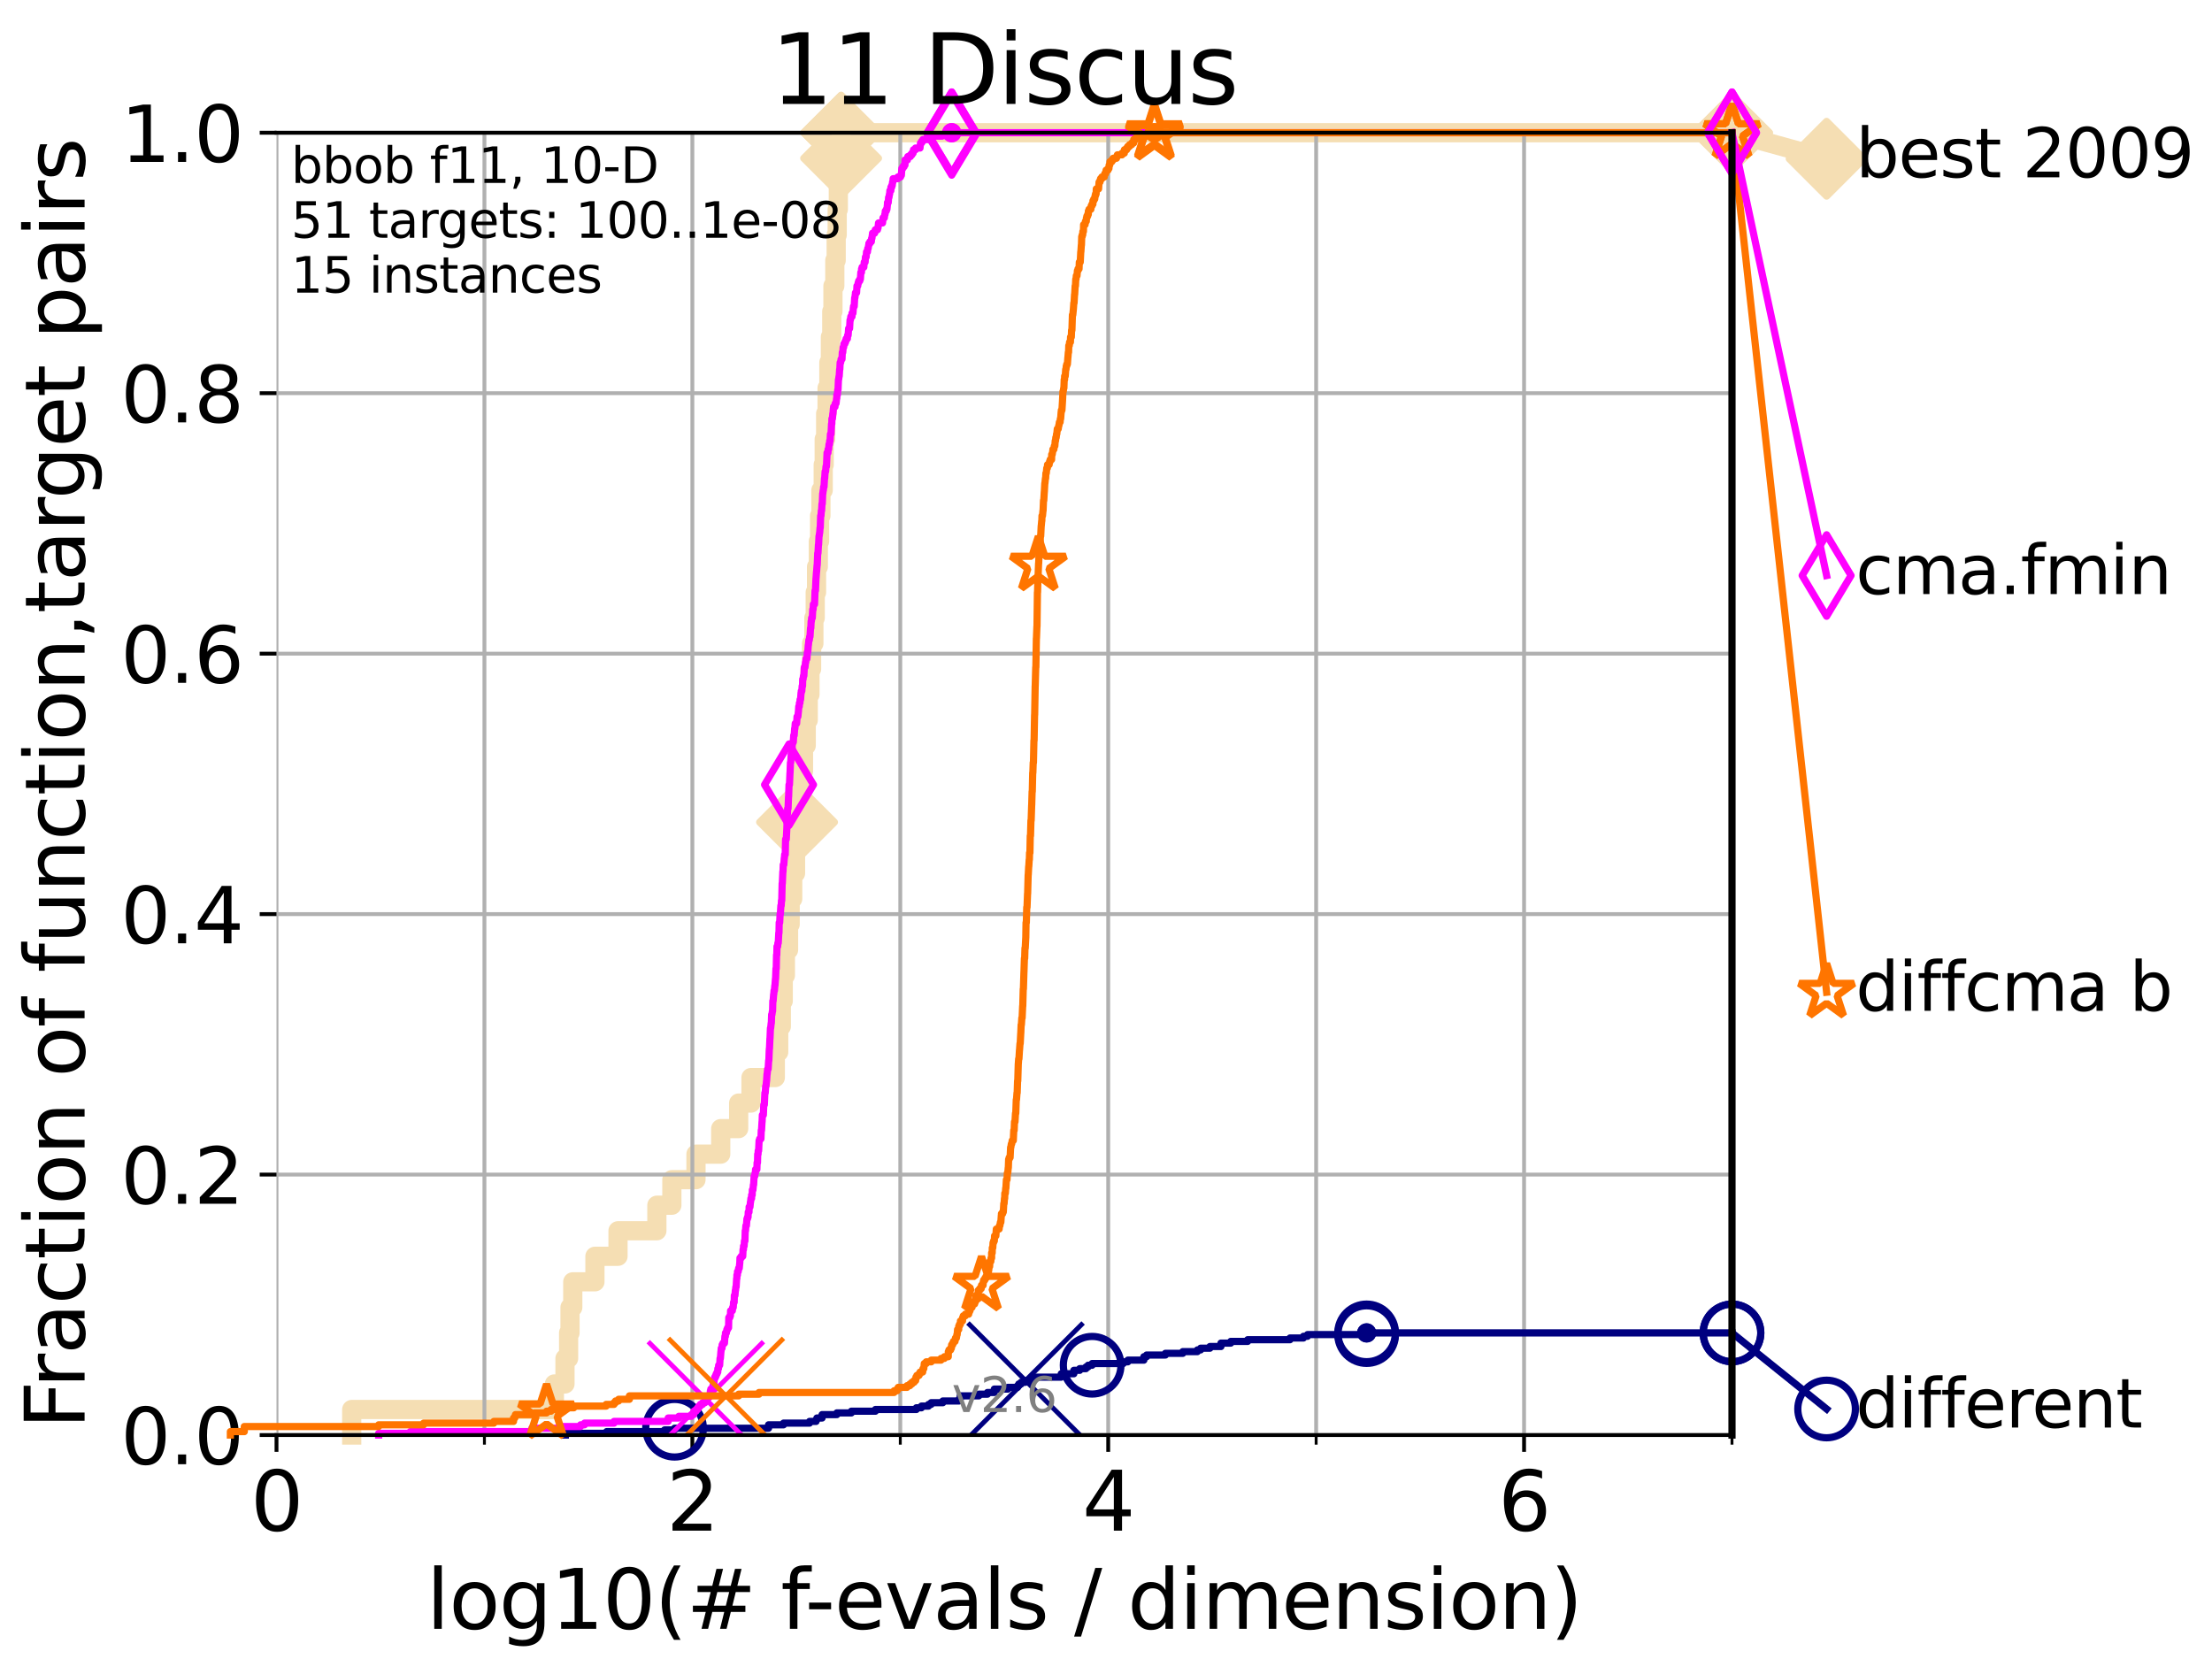<?xml version="1.0" encoding="utf-8" standalone="no"?>
<!DOCTYPE svg PUBLIC "-//W3C//DTD SVG 1.1//EN"
  "http://www.w3.org/Graphics/SVG/1.1/DTD/svg11.dtd">
<svg height="345.6pt" version="1.1" viewBox="0 0 460.8 345.6" width="460.8pt" xmlns="http://www.w3.org/2000/svg" xmlns:xlink="http://www.w3.org/1999/xlink">
 <defs>
  <style type="text/css">*{stroke-linecap:butt;stroke-linejoin:round;}</style>
 </defs>
 <g id="figure_1">
  <g id="patch_1">
   <path d="M 0 345.6 
L 460.8 345.6 
L 460.8 0 
L 0 0 
z
" style="fill:#ffffff;"/>
  </g>
  <g id="axes_1">
   <g id="patch_2">
    <path d="M 57.6 298.944 
L 360.806 298.944 
L 360.806 27.648 
L 57.6 27.648 
z
" style="fill:#ffffff;"/>
   </g>
   <g id="line2d_1">
    <path d="M 73.268 298.944 
L 73.268 293.624 
L 115.489 293.624 
L 115.489 288.305 
L 117.695 288.305 
L 117.695 282.985 
L 118.451 282.985 
L 118.451 277.666 
L 118.745 277.666 
L 118.745 272.346 
L 119.319 272.346 
L 119.319 267.027 
L 123.936 267.027 
L 123.936 261.707 
L 128.744 261.707 
L 128.744 256.388 
L 136.837 256.388 
L 136.837 251.068 
L 139.962 251.068 
L 139.962 245.749 
L 144.986 245.749 
L 144.986 240.429 
L 150.139 240.429 
L 150.139 235.11 
L 153.877 235.11 
L 153.877 229.79 
L 156.443 229.79 
L 156.443 224.471 
L 161.512 224.471 
L 161.512 219.151 
L 162.22 219.151 
L 162.22 213.832 
L 162.761 213.832 
L 162.761 208.512 
L 163.164 208.512 
L 163.164 203.192 
L 163.613 203.192 
L 163.613 197.873 
L 164.272 197.873 
L 164.272 192.553 
L 164.606 192.553 
L 164.606 187.234 
L 165.134 187.234 
L 165.134 181.914 
L 165.725 181.914 
L 165.725 176.595 
L 166.04 176.595 
L 166.04 171.275 
L 166.391 171.275 
L 166.391 165.956 
L 166.905 165.956 
L 166.905 160.636 
L 167.384 160.636 
L 167.384 155.317 
L 167.952 155.317 
L 167.952 149.997 
L 168.374 149.997 
L 168.374 144.678 
L 168.73 144.678 
L 168.73 139.358 
L 169.07 139.358 
L 169.07 134.039 
L 169.546 134.039 
L 169.546 128.719 
L 169.823 128.719 
L 169.823 123.4 
L 170.101 123.4 
L 170.101 118.08 
L 170.473 118.08 
L 170.473 112.76 
L 170.737 112.76 
L 170.737 107.441 
L 171.01 107.441 
L 171.01 102.121 
L 171.489 102.121 
L 171.489 96.802 
L 171.695 96.802 
L 171.695 91.482 
L 171.999 91.482 
L 171.999 86.163 
L 172.297 86.163 
L 172.297 80.843 
L 172.666 80.843 
L 172.666 75.524 
L 172.983 75.524 
L 172.983 70.204 
L 173.27 70.204 
L 173.27 64.885 
L 173.518 64.885 
L 173.518 59.565 
L 173.906 59.565 
L 173.906 54.246 
L 174.192 54.246 
L 174.192 48.926 
L 174.405 48.926 
L 174.405 43.607 
L 174.638 43.607 
L 174.638 38.287 
L 174.912 38.287 
L 174.912 32.968 
L 175.219 32.968 
L 175.219 27.648 
L 360.806 27.648 
" style="fill:none;stroke:#f5deb3;stroke-linecap:square;stroke-width:4;"/>
   </g>
   <g id="line2d_2">
    <defs>
     <path d="M -0 7.778 
L 7.778 0 
L 0 -7.778 
L -7.778 -0 
z
" id="m9ac9533ef0" style="stroke:#f5deb3;stroke-linejoin:miter;stroke-width:1.5;"/>
    </defs>
    <g>
     <use style="fill:#f5deb3;stroke:#f5deb3;stroke-linejoin:miter;stroke-width:1.5;" x="166.04" xlink:href="#m9ac9533ef0" y="171.275"/>
     <use style="fill:#f5deb3;stroke:#f5deb3;stroke-linejoin:miter;stroke-width:1.5;" x="175.219" xlink:href="#m9ac9533ef0" y="32.968"/>
     <use style="fill:#f5deb3;stroke:#f5deb3;stroke-linejoin:miter;stroke-width:1.5;" x="175.219" xlink:href="#m9ac9533ef0" y="27.648"/>
     <use style="fill:#f5deb3;stroke:#f5deb3;stroke-linejoin:miter;stroke-width:1.5;" x="175.219" xlink:href="#m9ac9533ef0" y="27.648"/>
     <use style="fill:#f5deb3;stroke:#f5deb3;stroke-linejoin:miter;stroke-width:1.5;" x="360.806" xlink:href="#m9ac9533ef0" y="27.648"/>
    </g>
   </g>
   <g id="line2d_3">
    <path style="fill:none;stroke:#f5deb3;stroke-linecap:square;stroke-width:4;"/>
    <g/>
   </g>
   <g id="line2d_4">
    <path d="M 360.806 27.648 
L 380.515 33.074 
" style="fill:none;stroke:#f5deb3;stroke-linecap:square;stroke-width:4;"/>
    <g>
     <use style="fill:#f5deb3;stroke:#f5deb3;stroke-linejoin:miter;stroke-width:1.5;" x="360.806" xlink:href="#m9ac9533ef0" y="27.648"/>
     <use style="fill:#f5deb3;stroke:#f5deb3;stroke-linejoin:miter;stroke-width:1.5;" x="380.515" xlink:href="#m9ac9533ef0" y="33.074"/>
    </g>
   </g>
   <g id="matplotlib.axis_1">
    <g id="xtick_1">
     <g id="line2d_5">
      <path clip-path="url(#pbecb04f280)" d="M 57.6 298.944 
L 57.6 27.648 
" style="fill:none;stroke:#b0b0b0;stroke-linecap:square;stroke-width:0.8;"/>
     </g>
     <g id="line2d_6">
      <defs>
       <path d="M 0 0 
L 0 3.5 
" id="mf07114fcc2" style="stroke:#000000;stroke-width:0.8;"/>
      </defs>
      <g>
       <use style="stroke:#000000;stroke-width:0.8;" x="57.6" xlink:href="#mf07114fcc2" y="298.944"/>
      </g>
     </g>
     <g id="text_1">
      <!-- 0 -->
      <g transform="translate(52.192 318.861)scale(0.17 -0.17)">
       <defs>
        <path d="M 2034 4250 
Q 1547 4250 1301 3770 
Q 1056 3291 1056 2328 
Q 1056 1369 1301 889 
Q 1547 409 2034 409 
Q 2525 409 2770 889 
Q 3016 1369 3016 2328 
Q 3016 3291 2770 3770 
Q 2525 4250 2034 4250 
z
M 2034 4750 
Q 2819 4750 3233 4129 
Q 3647 3509 3647 2328 
Q 3647 1150 3233 529 
Q 2819 -91 2034 -91 
Q 1250 -91 836 529 
Q 422 1150 422 2328 
Q 422 3509 836 4129 
Q 1250 4750 2034 4750 
z
" id="DejaVuSans-30" transform="scale(0.016)"/>
       </defs>
       <use xlink:href="#DejaVuSans-30"/>
      </g>
     </g>
    </g>
    <g id="xtick_2">
     <g id="line2d_7">
      <path clip-path="url(#pbecb04f280)" d="M 144.23 298.944 
L 144.23 27.648 
" style="fill:none;stroke:#b0b0b0;stroke-linecap:square;stroke-width:0.8;"/>
     </g>
     <g id="line2d_8">
      <g>
       <use style="stroke:#000000;stroke-width:0.8;" x="144.23" xlink:href="#mf07114fcc2" y="298.944"/>
      </g>
     </g>
     <g id="text_2">
      <!-- 2 -->
      <g transform="translate(138.822 318.861)scale(0.17 -0.17)">
       <defs>
        <path d="M 1228 531 
L 3431 531 
L 3431 0 
L 469 0 
L 469 531 
Q 828 903 1448 1529 
Q 2069 2156 2228 2338 
Q 2531 2678 2651 2914 
Q 2772 3150 2772 3378 
Q 2772 3750 2511 3984 
Q 2250 4219 1831 4219 
Q 1534 4219 1204 4116 
Q 875 4013 500 3803 
L 500 4441 
Q 881 4594 1212 4672 
Q 1544 4750 1819 4750 
Q 2544 4750 2975 4387 
Q 3406 4025 3406 3419 
Q 3406 3131 3298 2873 
Q 3191 2616 2906 2266 
Q 2828 2175 2409 1742 
Q 1991 1309 1228 531 
z
" id="DejaVuSans-32" transform="scale(0.016)"/>
       </defs>
       <use xlink:href="#DejaVuSans-32"/>
      </g>
     </g>
    </g>
    <g id="xtick_3">
     <g id="line2d_9">
      <path clip-path="url(#pbecb04f280)" d="M 230.861 298.944 
L 230.861 27.648 
" style="fill:none;stroke:#b0b0b0;stroke-linecap:square;stroke-width:0.8;"/>
     </g>
     <g id="line2d_10">
      <g>
       <use style="stroke:#000000;stroke-width:0.8;" x="230.861" xlink:href="#mf07114fcc2" y="298.944"/>
      </g>
     </g>
     <g id="text_3">
      <!-- 4 -->
      <g transform="translate(225.453 318.861)scale(0.17 -0.17)">
       <defs>
        <path d="M 2419 4116 
L 825 1625 
L 2419 1625 
L 2419 4116 
z
M 2253 4666 
L 3047 4666 
L 3047 1625 
L 3713 1625 
L 3713 1100 
L 3047 1100 
L 3047 0 
L 2419 0 
L 2419 1100 
L 313 1100 
L 313 1709 
L 2253 4666 
z
" id="DejaVuSans-34" transform="scale(0.016)"/>
       </defs>
       <use xlink:href="#DejaVuSans-34"/>
      </g>
     </g>
    </g>
    <g id="xtick_4">
     <g id="line2d_11">
      <path clip-path="url(#pbecb04f280)" d="M 317.491 298.944 
L 317.491 27.648 
" style="fill:none;stroke:#b0b0b0;stroke-linecap:square;stroke-width:0.8;"/>
     </g>
     <g id="line2d_12">
      <g>
       <use style="stroke:#000000;stroke-width:0.8;" x="317.491" xlink:href="#mf07114fcc2" y="298.944"/>
      </g>
     </g>
     <g id="text_4">
      <!-- 6 -->
      <g transform="translate(312.083 318.861)scale(0.17 -0.17)">
       <defs>
        <path d="M 2113 2584 
Q 1688 2584 1439 2293 
Q 1191 2003 1191 1497 
Q 1191 994 1439 701 
Q 1688 409 2113 409 
Q 2538 409 2786 701 
Q 3034 994 3034 1497 
Q 3034 2003 2786 2293 
Q 2538 2584 2113 2584 
z
M 3366 4563 
L 3366 3988 
Q 3128 4100 2886 4159 
Q 2644 4219 2406 4219 
Q 1781 4219 1451 3797 
Q 1122 3375 1075 2522 
Q 1259 2794 1537 2939 
Q 1816 3084 2150 3084 
Q 2853 3084 3261 2657 
Q 3669 2231 3669 1497 
Q 3669 778 3244 343 
Q 2819 -91 2113 -91 
Q 1303 -91 875 529 
Q 447 1150 447 2328 
Q 447 3434 972 4092 
Q 1497 4750 2381 4750 
Q 2619 4750 2861 4703 
Q 3103 4656 3366 4563 
z
" id="DejaVuSans-36" transform="scale(0.016)"/>
       </defs>
       <use xlink:href="#DejaVuSans-36"/>
      </g>
     </g>
    </g>
    <g id="xtick_5">
     <g id="line2d_13">
      <path clip-path="url(#pbecb04f280)" d="M 100.915 298.944 
L 100.915 27.648 
" style="fill:none;stroke:#b0b0b0;stroke-linecap:square;stroke-width:0.8;"/>
     </g>
     <g id="line2d_14">
      <defs>
       <path d="M 0 0 
L 0 2 
" id="m76f65250af" style="stroke:#000000;stroke-width:0.6;"/>
      </defs>
      <g>
       <use style="stroke:#000000;stroke-width:0.6;" x="100.915" xlink:href="#m76f65250af" y="298.944"/>
      </g>
     </g>
    </g>
    <g id="xtick_6">
     <g id="line2d_15">
      <path clip-path="url(#pbecb04f280)" d="M 187.546 298.944 
L 187.546 27.648 
" style="fill:none;stroke:#b0b0b0;stroke-linecap:square;stroke-width:0.8;"/>
     </g>
     <g id="line2d_16">
      <g>
       <use style="stroke:#000000;stroke-width:0.6;" x="187.546" xlink:href="#m76f65250af" y="298.944"/>
      </g>
     </g>
    </g>
    <g id="xtick_7">
     <g id="line2d_17">
      <path clip-path="url(#pbecb04f280)" d="M 274.176 298.944 
L 274.176 27.648 
" style="fill:none;stroke:#b0b0b0;stroke-linecap:square;stroke-width:0.8;"/>
     </g>
     <g id="line2d_18">
      <g>
       <use style="stroke:#000000;stroke-width:0.6;" x="274.176" xlink:href="#m76f65250af" y="298.944"/>
      </g>
     </g>
    </g>
    <g id="xtick_8">
     <g id="line2d_19">
      <path clip-path="url(#pbecb04f280)" d="M 360.806 298.944 
L 360.806 27.648 
" style="fill:none;stroke:#b0b0b0;stroke-linecap:square;stroke-width:0.8;"/>
     </g>
     <g id="line2d_20">
      <g>
       <use style="stroke:#000000;stroke-width:0.6;" x="360.806" xlink:href="#m76f65250af" y="298.944"/>
      </g>
     </g>
    </g>
    <g id="text_5">
     <!-- log10(# f-evals / dimension) -->
     <g transform="translate(88.823 339.314)scale(0.17 -0.17)">
      <defs>
       <path d="M 603 4863 
L 1178 4863 
L 1178 0 
L 603 0 
L 603 4863 
z
" id="DejaVuSans-6c" transform="scale(0.016)"/>
       <path d="M 1959 3097 
Q 1497 3097 1228 2736 
Q 959 2375 959 1747 
Q 959 1119 1226 758 
Q 1494 397 1959 397 
Q 2419 397 2687 759 
Q 2956 1122 2956 1747 
Q 2956 2369 2687 2733 
Q 2419 3097 1959 3097 
z
M 1959 3584 
Q 2709 3584 3137 3096 
Q 3566 2609 3566 1747 
Q 3566 888 3137 398 
Q 2709 -91 1959 -91 
Q 1206 -91 779 398 
Q 353 888 353 1747 
Q 353 2609 779 3096 
Q 1206 3584 1959 3584 
z
" id="DejaVuSans-6f" transform="scale(0.016)"/>
       <path d="M 2906 1791 
Q 2906 2416 2648 2759 
Q 2391 3103 1925 3103 
Q 1463 3103 1205 2759 
Q 947 2416 947 1791 
Q 947 1169 1205 825 
Q 1463 481 1925 481 
Q 2391 481 2648 825 
Q 2906 1169 2906 1791 
z
M 3481 434 
Q 3481 -459 3084 -895 
Q 2688 -1331 1869 -1331 
Q 1566 -1331 1297 -1286 
Q 1028 -1241 775 -1147 
L 775 -588 
Q 1028 -725 1275 -790 
Q 1522 -856 1778 -856 
Q 2344 -856 2625 -561 
Q 2906 -266 2906 331 
L 2906 616 
Q 2728 306 2450 153 
Q 2172 0 1784 0 
Q 1141 0 747 490 
Q 353 981 353 1791 
Q 353 2603 747 3093 
Q 1141 3584 1784 3584 
Q 2172 3584 2450 3431 
Q 2728 3278 2906 2969 
L 2906 3500 
L 3481 3500 
L 3481 434 
z
" id="DejaVuSans-67" transform="scale(0.016)"/>
       <path d="M 794 531 
L 1825 531 
L 1825 4091 
L 703 3866 
L 703 4441 
L 1819 4666 
L 2450 4666 
L 2450 531 
L 3481 531 
L 3481 0 
L 794 0 
L 794 531 
z
" id="DejaVuSans-31" transform="scale(0.016)"/>
       <path d="M 1984 4856 
Q 1566 4138 1362 3434 
Q 1159 2731 1159 2009 
Q 1159 1288 1364 580 
Q 1569 -128 1984 -844 
L 1484 -844 
Q 1016 -109 783 600 
Q 550 1309 550 2009 
Q 550 2706 781 3412 
Q 1013 4119 1484 4856 
L 1984 4856 
z
" id="DejaVuSans-28" transform="scale(0.016)"/>
       <path d="M 3272 2816 
L 2363 2816 
L 2100 1772 
L 3016 1772 
L 3272 2816 
z
M 2803 4594 
L 2478 3297 
L 3391 3297 
L 3719 4594 
L 4219 4594 
L 3897 3297 
L 4872 3297 
L 4872 2816 
L 3775 2816 
L 3519 1772 
L 4513 1772 
L 4513 1294 
L 3397 1294 
L 3072 0 
L 2572 0 
L 2894 1294 
L 1978 1294 
L 1656 0 
L 1153 0 
L 1478 1294 
L 494 1294 
L 494 1772 
L 1594 1772 
L 1856 2816 
L 850 2816 
L 850 3297 
L 1978 3297 
L 2297 4594 
L 2803 4594 
z
" id="DejaVuSans-23" transform="scale(0.016)"/>
       <path id="DejaVuSans-20" transform="scale(0.016)"/>
       <path d="M 2375 4863 
L 2375 4384 
L 1825 4384 
Q 1516 4384 1395 4259 
Q 1275 4134 1275 3809 
L 1275 3500 
L 2222 3500 
L 2222 3053 
L 1275 3053 
L 1275 0 
L 697 0 
L 697 3053 
L 147 3053 
L 147 3500 
L 697 3500 
L 697 3744 
Q 697 4328 969 4595 
Q 1241 4863 1831 4863 
L 2375 4863 
z
" id="DejaVuSans-66" transform="scale(0.016)"/>
       <path d="M 313 2009 
L 1997 2009 
L 1997 1497 
L 313 1497 
L 313 2009 
z
" id="DejaVuSans-2d" transform="scale(0.016)"/>
       <path d="M 3597 1894 
L 3597 1613 
L 953 1613 
Q 991 1019 1311 708 
Q 1631 397 2203 397 
Q 2534 397 2845 478 
Q 3156 559 3463 722 
L 3463 178 
Q 3153 47 2828 -22 
Q 2503 -91 2169 -91 
Q 1331 -91 842 396 
Q 353 884 353 1716 
Q 353 2575 817 3079 
Q 1281 3584 2069 3584 
Q 2775 3584 3186 3129 
Q 3597 2675 3597 1894 
z
M 3022 2063 
Q 3016 2534 2758 2815 
Q 2500 3097 2075 3097 
Q 1594 3097 1305 2825 
Q 1016 2553 972 2059 
L 3022 2063 
z
" id="DejaVuSans-65" transform="scale(0.016)"/>
       <path d="M 191 3500 
L 800 3500 
L 1894 563 
L 2988 3500 
L 3597 3500 
L 2284 0 
L 1503 0 
L 191 3500 
z
" id="DejaVuSans-76" transform="scale(0.016)"/>
       <path d="M 2194 1759 
Q 1497 1759 1228 1600 
Q 959 1441 959 1056 
Q 959 750 1161 570 
Q 1363 391 1709 391 
Q 2188 391 2477 730 
Q 2766 1069 2766 1631 
L 2766 1759 
L 2194 1759 
z
M 3341 1997 
L 3341 0 
L 2766 0 
L 2766 531 
Q 2569 213 2275 61 
Q 1981 -91 1556 -91 
Q 1019 -91 701 211 
Q 384 513 384 1019 
Q 384 1609 779 1909 
Q 1175 2209 1959 2209 
L 2766 2209 
L 2766 2266 
Q 2766 2663 2505 2880 
Q 2244 3097 1772 3097 
Q 1472 3097 1187 3025 
Q 903 2953 641 2809 
L 641 3341 
Q 956 3463 1253 3523 
Q 1550 3584 1831 3584 
Q 2591 3584 2966 3190 
Q 3341 2797 3341 1997 
z
" id="DejaVuSans-61" transform="scale(0.016)"/>
       <path d="M 2834 3397 
L 2834 2853 
Q 2591 2978 2328 3040 
Q 2066 3103 1784 3103 
Q 1356 3103 1142 2972 
Q 928 2841 928 2578 
Q 928 2378 1081 2264 
Q 1234 2150 1697 2047 
L 1894 2003 
Q 2506 1872 2764 1633 
Q 3022 1394 3022 966 
Q 3022 478 2636 193 
Q 2250 -91 1575 -91 
Q 1294 -91 989 -36 
Q 684 19 347 128 
L 347 722 
Q 666 556 975 473 
Q 1284 391 1588 391 
Q 1994 391 2212 530 
Q 2431 669 2431 922 
Q 2431 1156 2273 1281 
Q 2116 1406 1581 1522 
L 1381 1569 
Q 847 1681 609 1914 
Q 372 2147 372 2553 
Q 372 3047 722 3315 
Q 1072 3584 1716 3584 
Q 2034 3584 2315 3537 
Q 2597 3491 2834 3397 
z
" id="DejaVuSans-73" transform="scale(0.016)"/>
       <path d="M 1625 4666 
L 2156 4666 
L 531 -594 
L 0 -594 
L 1625 4666 
z
" id="DejaVuSans-2f" transform="scale(0.016)"/>
       <path d="M 2906 2969 
L 2906 4863 
L 3481 4863 
L 3481 0 
L 2906 0 
L 2906 525 
Q 2725 213 2448 61 
Q 2172 -91 1784 -91 
Q 1150 -91 751 415 
Q 353 922 353 1747 
Q 353 2572 751 3078 
Q 1150 3584 1784 3584 
Q 2172 3584 2448 3432 
Q 2725 3281 2906 2969 
z
M 947 1747 
Q 947 1113 1208 752 
Q 1469 391 1925 391 
Q 2381 391 2643 752 
Q 2906 1113 2906 1747 
Q 2906 2381 2643 2742 
Q 2381 3103 1925 3103 
Q 1469 3103 1208 2742 
Q 947 2381 947 1747 
z
" id="DejaVuSans-64" transform="scale(0.016)"/>
       <path d="M 603 3500 
L 1178 3500 
L 1178 0 
L 603 0 
L 603 3500 
z
M 603 4863 
L 1178 4863 
L 1178 4134 
L 603 4134 
L 603 4863 
z
" id="DejaVuSans-69" transform="scale(0.016)"/>
       <path d="M 3328 2828 
Q 3544 3216 3844 3400 
Q 4144 3584 4550 3584 
Q 5097 3584 5394 3201 
Q 5691 2819 5691 2113 
L 5691 0 
L 5113 0 
L 5113 2094 
Q 5113 2597 4934 2840 
Q 4756 3084 4391 3084 
Q 3944 3084 3684 2787 
Q 3425 2491 3425 1978 
L 3425 0 
L 2847 0 
L 2847 2094 
Q 2847 2600 2669 2842 
Q 2491 3084 2119 3084 
Q 1678 3084 1418 2786 
Q 1159 2488 1159 1978 
L 1159 0 
L 581 0 
L 581 3500 
L 1159 3500 
L 1159 2956 
Q 1356 3278 1631 3431 
Q 1906 3584 2284 3584 
Q 2666 3584 2933 3390 
Q 3200 3197 3328 2828 
z
" id="DejaVuSans-6d" transform="scale(0.016)"/>
       <path d="M 3513 2113 
L 3513 0 
L 2938 0 
L 2938 2094 
Q 2938 2591 2744 2837 
Q 2550 3084 2163 3084 
Q 1697 3084 1428 2787 
Q 1159 2491 1159 1978 
L 1159 0 
L 581 0 
L 581 3500 
L 1159 3500 
L 1159 2956 
Q 1366 3272 1645 3428 
Q 1925 3584 2291 3584 
Q 2894 3584 3203 3211 
Q 3513 2838 3513 2113 
z
" id="DejaVuSans-6e" transform="scale(0.016)"/>
       <path d="M 513 4856 
L 1013 4856 
Q 1481 4119 1714 3412 
Q 1947 2706 1947 2009 
Q 1947 1309 1714 600 
Q 1481 -109 1013 -844 
L 513 -844 
Q 928 -128 1133 580 
Q 1338 1288 1338 2009 
Q 1338 2731 1133 3434 
Q 928 4138 513 4856 
z
" id="DejaVuSans-29" transform="scale(0.016)"/>
      </defs>
      <use xlink:href="#DejaVuSans-6c"/>
      <use x="27.783" xlink:href="#DejaVuSans-6f"/>
      <use x="88.965" xlink:href="#DejaVuSans-67"/>
      <use x="152.441" xlink:href="#DejaVuSans-31"/>
      <use x="216.064" xlink:href="#DejaVuSans-30"/>
      <use x="279.688" xlink:href="#DejaVuSans-28"/>
      <use x="318.701" xlink:href="#DejaVuSans-23"/>
      <use x="402.49" xlink:href="#DejaVuSans-20"/>
      <use x="434.277" xlink:href="#DejaVuSans-66"/>
      <use x="463.982" xlink:href="#DejaVuSans-2d"/>
      <use x="500.066" xlink:href="#DejaVuSans-65"/>
      <use x="561.59" xlink:href="#DejaVuSans-76"/>
      <use x="620.77" xlink:href="#DejaVuSans-61"/>
      <use x="682.049" xlink:href="#DejaVuSans-6c"/>
      <use x="709.832" xlink:href="#DejaVuSans-73"/>
      <use x="761.932" xlink:href="#DejaVuSans-20"/>
      <use x="793.719" xlink:href="#DejaVuSans-2f"/>
      <use x="827.41" xlink:href="#DejaVuSans-20"/>
      <use x="859.197" xlink:href="#DejaVuSans-64"/>
      <use x="922.674" xlink:href="#DejaVuSans-69"/>
      <use x="950.457" xlink:href="#DejaVuSans-6d"/>
      <use x="1047.869" xlink:href="#DejaVuSans-65"/>
      <use x="1109.393" xlink:href="#DejaVuSans-6e"/>
      <use x="1172.771" xlink:href="#DejaVuSans-73"/>
      <use x="1224.871" xlink:href="#DejaVuSans-69"/>
      <use x="1252.654" xlink:href="#DejaVuSans-6f"/>
      <use x="1313.836" xlink:href="#DejaVuSans-6e"/>
      <use x="1377.215" xlink:href="#DejaVuSans-29"/>
     </g>
    </g>
   </g>
   <g id="matplotlib.axis_2">
    <g id="ytick_1">
     <g id="line2d_21">
      <path clip-path="url(#pbecb04f280)" d="M 57.6 298.944 
L 360.806 298.944 
" style="fill:none;stroke:#b0b0b0;stroke-linecap:square;stroke-width:0.8;"/>
     </g>
     <g id="line2d_22">
      <defs>
       <path d="M 0 0 
L -3.5 0 
" id="m3999851904" style="stroke:#000000;stroke-width:0.8;"/>
      </defs>
      <g>
       <use style="stroke:#000000;stroke-width:0.8;" x="57.6" xlink:href="#m3999851904" y="298.944"/>
      </g>
     </g>
     <g id="text_6">
      <!-- 0.0 -->
      <g transform="translate(25.155 305.023)scale(0.16 -0.16)">
       <defs>
        <path d="M 684 794 
L 1344 794 
L 1344 0 
L 684 0 
L 684 794 
z
" id="DejaVuSans-2e" transform="scale(0.016)"/>
       </defs>
       <use xlink:href="#DejaVuSans-30"/>
       <use x="63.623" xlink:href="#DejaVuSans-2e"/>
       <use x="95.41" xlink:href="#DejaVuSans-30"/>
      </g>
     </g>
    </g>
    <g id="ytick_2">
     <g id="line2d_23">
      <path clip-path="url(#pbecb04f280)" d="M 57.6 244.685 
L 360.806 244.685 
" style="fill:none;stroke:#b0b0b0;stroke-linecap:square;stroke-width:0.8;"/>
     </g>
     <g id="line2d_24">
      <g>
       <use style="stroke:#000000;stroke-width:0.8;" x="57.6" xlink:href="#m3999851904" y="244.685"/>
      </g>
     </g>
     <g id="text_7">
      <!-- 0.2 -->
      <g transform="translate(25.155 250.764)scale(0.16 -0.16)">
       <use xlink:href="#DejaVuSans-30"/>
       <use x="63.623" xlink:href="#DejaVuSans-2e"/>
       <use x="95.41" xlink:href="#DejaVuSans-32"/>
      </g>
     </g>
    </g>
    <g id="ytick_3">
     <g id="line2d_25">
      <path clip-path="url(#pbecb04f280)" d="M 57.6 190.426 
L 360.806 190.426 
" style="fill:none;stroke:#b0b0b0;stroke-linecap:square;stroke-width:0.8;"/>
     </g>
     <g id="line2d_26">
      <g>
       <use style="stroke:#000000;stroke-width:0.8;" x="57.6" xlink:href="#m3999851904" y="190.426"/>
      </g>
     </g>
     <g id="text_8">
      <!-- 0.4 -->
      <g transform="translate(25.155 196.504)scale(0.16 -0.16)">
       <use xlink:href="#DejaVuSans-30"/>
       <use x="63.623" xlink:href="#DejaVuSans-2e"/>
       <use x="95.41" xlink:href="#DejaVuSans-34"/>
      </g>
     </g>
    </g>
    <g id="ytick_4">
     <g id="line2d_27">
      <path clip-path="url(#pbecb04f280)" d="M 57.6 136.166 
L 360.806 136.166 
" style="fill:none;stroke:#b0b0b0;stroke-linecap:square;stroke-width:0.8;"/>
     </g>
     <g id="line2d_28">
      <g>
       <use style="stroke:#000000;stroke-width:0.8;" x="57.6" xlink:href="#m3999851904" y="136.166"/>
      </g>
     </g>
     <g id="text_9">
      <!-- 0.6 -->
      <g transform="translate(25.155 142.245)scale(0.16 -0.16)">
       <use xlink:href="#DejaVuSans-30"/>
       <use x="63.623" xlink:href="#DejaVuSans-2e"/>
       <use x="95.41" xlink:href="#DejaVuSans-36"/>
      </g>
     </g>
    </g>
    <g id="ytick_5">
     <g id="line2d_29">
      <path clip-path="url(#pbecb04f280)" d="M 57.6 81.907 
L 360.806 81.907 
" style="fill:none;stroke:#b0b0b0;stroke-linecap:square;stroke-width:0.8;"/>
     </g>
     <g id="line2d_30">
      <g>
       <use style="stroke:#000000;stroke-width:0.8;" x="57.6" xlink:href="#m3999851904" y="81.907"/>
      </g>
     </g>
     <g id="text_10">
      <!-- 0.8 -->
      <g transform="translate(25.155 87.986)scale(0.16 -0.16)">
       <defs>
        <path d="M 2034 2216 
Q 1584 2216 1326 1975 
Q 1069 1734 1069 1313 
Q 1069 891 1326 650 
Q 1584 409 2034 409 
Q 2484 409 2743 651 
Q 3003 894 3003 1313 
Q 3003 1734 2745 1975 
Q 2488 2216 2034 2216 
z
M 1403 2484 
Q 997 2584 770 2862 
Q 544 3141 544 3541 
Q 544 4100 942 4425 
Q 1341 4750 2034 4750 
Q 2731 4750 3128 4425 
Q 3525 4100 3525 3541 
Q 3525 3141 3298 2862 
Q 3072 2584 2669 2484 
Q 3125 2378 3379 2068 
Q 3634 1759 3634 1313 
Q 3634 634 3220 271 
Q 2806 -91 2034 -91 
Q 1263 -91 848 271 
Q 434 634 434 1313 
Q 434 1759 690 2068 
Q 947 2378 1403 2484 
z
M 1172 3481 
Q 1172 3119 1398 2916 
Q 1625 2713 2034 2713 
Q 2441 2713 2670 2916 
Q 2900 3119 2900 3481 
Q 2900 3844 2670 4047 
Q 2441 4250 2034 4250 
Q 1625 4250 1398 4047 
Q 1172 3844 1172 3481 
z
" id="DejaVuSans-38" transform="scale(0.016)"/>
       </defs>
       <use xlink:href="#DejaVuSans-30"/>
       <use x="63.623" xlink:href="#DejaVuSans-2e"/>
       <use x="95.41" xlink:href="#DejaVuSans-38"/>
      </g>
     </g>
    </g>
    <g id="ytick_6">
     <g id="line2d_31">
      <path clip-path="url(#pbecb04f280)" d="M 57.6 27.648 
L 360.806 27.648 
" style="fill:none;stroke:#b0b0b0;stroke-linecap:square;stroke-width:0.8;"/>
     </g>
     <g id="line2d_32">
      <g>
       <use style="stroke:#000000;stroke-width:0.8;" x="57.6" xlink:href="#m3999851904" y="27.648"/>
      </g>
     </g>
     <g id="text_11">
      <!-- 1.0 -->
      <g transform="translate(25.155 33.727)scale(0.16 -0.16)">
       <use xlink:href="#DejaVuSans-31"/>
       <use x="63.623" xlink:href="#DejaVuSans-2e"/>
       <use x="95.41" xlink:href="#DejaVuSans-30"/>
      </g>
     </g>
    </g>
    <g id="text_12">
     <!-- Fraction of function,target pairs -->
     <g transform="translate(17.62 297.681)rotate(-90)scale(0.17 -0.17)">
      <defs>
       <path d="M 628 4666 
L 3309 4666 
L 3309 4134 
L 1259 4134 
L 1259 2759 
L 3109 2759 
L 3109 2228 
L 1259 2228 
L 1259 0 
L 628 0 
L 628 4666 
z
" id="DejaVuSans-46" transform="scale(0.016)"/>
       <path d="M 2631 2963 
Q 2534 3019 2420 3045 
Q 2306 3072 2169 3072 
Q 1681 3072 1420 2755 
Q 1159 2438 1159 1844 
L 1159 0 
L 581 0 
L 581 3500 
L 1159 3500 
L 1159 2956 
Q 1341 3275 1631 3429 
Q 1922 3584 2338 3584 
Q 2397 3584 2469 3576 
Q 2541 3569 2628 3553 
L 2631 2963 
z
" id="DejaVuSans-72" transform="scale(0.016)"/>
       <path d="M 3122 3366 
L 3122 2828 
Q 2878 2963 2633 3030 
Q 2388 3097 2138 3097 
Q 1578 3097 1268 2742 
Q 959 2388 959 1747 
Q 959 1106 1268 751 
Q 1578 397 2138 397 
Q 2388 397 2633 464 
Q 2878 531 3122 666 
L 3122 134 
Q 2881 22 2623 -34 
Q 2366 -91 2075 -91 
Q 1284 -91 818 406 
Q 353 903 353 1747 
Q 353 2603 823 3093 
Q 1294 3584 2113 3584 
Q 2378 3584 2631 3529 
Q 2884 3475 3122 3366 
z
" id="DejaVuSans-63" transform="scale(0.016)"/>
       <path d="M 1172 4494 
L 1172 3500 
L 2356 3500 
L 2356 3053 
L 1172 3053 
L 1172 1153 
Q 1172 725 1289 603 
Q 1406 481 1766 481 
L 2356 481 
L 2356 0 
L 1766 0 
Q 1100 0 847 248 
Q 594 497 594 1153 
L 594 3053 
L 172 3053 
L 172 3500 
L 594 3500 
L 594 4494 
L 1172 4494 
z
" id="DejaVuSans-74" transform="scale(0.016)"/>
       <path d="M 544 1381 
L 544 3500 
L 1119 3500 
L 1119 1403 
Q 1119 906 1312 657 
Q 1506 409 1894 409 
Q 2359 409 2629 706 
Q 2900 1003 2900 1516 
L 2900 3500 
L 3475 3500 
L 3475 0 
L 2900 0 
L 2900 538 
Q 2691 219 2414 64 
Q 2138 -91 1772 -91 
Q 1169 -91 856 284 
Q 544 659 544 1381 
z
M 1991 3584 
L 1991 3584 
z
" id="DejaVuSans-75" transform="scale(0.016)"/>
       <path d="M 750 794 
L 1409 794 
L 1409 256 
L 897 -744 
L 494 -744 
L 750 256 
L 750 794 
z
" id="DejaVuSans-2c" transform="scale(0.016)"/>
       <path d="M 1159 525 
L 1159 -1331 
L 581 -1331 
L 581 3500 
L 1159 3500 
L 1159 2969 
Q 1341 3281 1617 3432 
Q 1894 3584 2278 3584 
Q 2916 3584 3314 3078 
Q 3713 2572 3713 1747 
Q 3713 922 3314 415 
Q 2916 -91 2278 -91 
Q 1894 -91 1617 61 
Q 1341 213 1159 525 
z
M 3116 1747 
Q 3116 2381 2855 2742 
Q 2594 3103 2138 3103 
Q 1681 3103 1420 2742 
Q 1159 2381 1159 1747 
Q 1159 1113 1420 752 
Q 1681 391 2138 391 
Q 2594 391 2855 752 
Q 3116 1113 3116 1747 
z
" id="DejaVuSans-70" transform="scale(0.016)"/>
      </defs>
      <use xlink:href="#DejaVuSans-46"/>
      <use x="50.27" xlink:href="#DejaVuSans-72"/>
      <use x="91.383" xlink:href="#DejaVuSans-61"/>
      <use x="152.662" xlink:href="#DejaVuSans-63"/>
      <use x="207.643" xlink:href="#DejaVuSans-74"/>
      <use x="246.852" xlink:href="#DejaVuSans-69"/>
      <use x="274.635" xlink:href="#DejaVuSans-6f"/>
      <use x="335.816" xlink:href="#DejaVuSans-6e"/>
      <use x="399.195" xlink:href="#DejaVuSans-20"/>
      <use x="430.982" xlink:href="#DejaVuSans-6f"/>
      <use x="492.164" xlink:href="#DejaVuSans-66"/>
      <use x="527.369" xlink:href="#DejaVuSans-20"/>
      <use x="559.156" xlink:href="#DejaVuSans-66"/>
      <use x="594.361" xlink:href="#DejaVuSans-75"/>
      <use x="657.74" xlink:href="#DejaVuSans-6e"/>
      <use x="721.119" xlink:href="#DejaVuSans-63"/>
      <use x="776.1" xlink:href="#DejaVuSans-74"/>
      <use x="815.309" xlink:href="#DejaVuSans-69"/>
      <use x="843.092" xlink:href="#DejaVuSans-6f"/>
      <use x="904.273" xlink:href="#DejaVuSans-6e"/>
      <use x="967.652" xlink:href="#DejaVuSans-2c"/>
      <use x="999.439" xlink:href="#DejaVuSans-74"/>
      <use x="1038.648" xlink:href="#DejaVuSans-61"/>
      <use x="1099.928" xlink:href="#DejaVuSans-72"/>
      <use x="1139.291" xlink:href="#DejaVuSans-67"/>
      <use x="1202.768" xlink:href="#DejaVuSans-65"/>
      <use x="1264.291" xlink:href="#DejaVuSans-74"/>
      <use x="1303.5" xlink:href="#DejaVuSans-20"/>
      <use x="1335.287" xlink:href="#DejaVuSans-70"/>
      <use x="1398.764" xlink:href="#DejaVuSans-61"/>
      <use x="1460.043" xlink:href="#DejaVuSans-69"/>
      <use x="1487.826" xlink:href="#DejaVuSans-72"/>
      <use x="1528.939" xlink:href="#DejaVuSans-73"/>
     </g>
    </g>
   </g>
   <g id="line2d_33">
    <defs>
     <path d="M 0 1.5 
C 0.398 1.5 0.779 1.342 1.061 1.061 
C 1.342 0.779 1.5 0.398 1.5 0 
C 1.5 -0.398 1.342 -0.779 1.061 -1.061 
C 0.779 -1.342 0.398 -1.5 0 -1.5 
C -0.398 -1.5 -0.779 -1.342 -1.061 -1.061 
C -1.342 -0.779 -1.5 -0.398 -1.5 0 
C -1.5 0.398 -1.342 0.779 -1.061 1.061 
C -0.779 1.342 -0.398 1.5 0 1.5 
z
" id="m51f3b9a4ab" style="stroke:#f5deb3;"/>
    </defs>
    <g>
     <use style="fill:#f5deb3;stroke:#f5deb3;" x="175.219" xlink:href="#m51f3b9a4ab" y="27.648"/>
     <use style="fill:#f5deb3;stroke:#f5deb3;" x="175.219" xlink:href="#m51f3b9a4ab" y="27.648"/>
    </g>
   </g>
   <g id="line2d_34">
    <defs>
     <path d="M 0 1.5 
C 0.398 1.5 0.779 1.342 1.061 1.061 
C 1.342 0.779 1.5 0.398 1.5 0 
C 1.5 -0.398 1.342 -0.779 1.061 -1.061 
C 0.779 -1.342 0.398 -1.5 0 -1.5 
C -0.398 -1.5 -0.779 -1.342 -1.061 -1.061 
C -1.342 -0.779 -1.5 -0.398 -1.5 0 
C -1.5 0.398 -1.342 0.779 -1.061 1.061 
C -0.779 1.342 -0.398 1.5 0 1.5 
z
" id="m73472dc78c" style="stroke:#000080;"/>
    </defs>
    <g>
     <use style="fill:#000080;stroke:#000080;" x="284.695" xlink:href="#m73472dc78c" y="277.666"/>
     <use style="fill:#000080;stroke:#000080;" x="284.695" xlink:href="#m73472dc78c" y="277.666"/>
    </g>
   </g>
   <g id="line2d_35">
    <path d="M 117.772 298.944 
L 117.772 298.589 
L 126.372 298.589 
L 126.372 298.235 
L 138.439 298.235 
L 138.439 297.88 
L 140.52 297.88 
L 140.52 297.525 
L 160.102 297.525 
L 160.102 296.816 
L 163.226 296.816 
L 163.226 296.462 
L 168.643 296.462 
L 168.643 296.107 
L 170.001 296.107 
L 170.001 295.752 
L 170.172 295.752 
L 170.172 295.398 
L 171.258 295.398 
L 171.258 294.688 
L 174.329 294.688 
L 174.329 294.334 
L 177.353 294.334 
L 177.353 293.979 
L 182.366 293.979 
L 182.366 293.624 
L 190.892 293.624 
L 190.892 293.27 
L 191.951 293.27 
L 191.951 292.915 
L 193.428 292.915 
L 193.428 292.561 
L 193.978 292.561 
L 193.978 292.206 
L 196.414 292.206 
L 196.414 291.851 
L 199.777 291.851 
L 199.777 291.497 
L 200.032 291.497 
L 200.032 290.787 
L 203.905 290.787 
L 203.905 290.433 
L 205.71 290.433 
L 205.71 290.078 
L 207.133 290.078 
L 207.133 289.369 
L 209.958 289.369 
L 209.958 289.014 
L 211.984 289.014 
L 211.984 288.66 
L 212.229 288.66 
L 212.229 288.305 
L 212.723 288.305 
L 212.723 287.95 
L 213.63 287.95 
L 213.63 287.596 
L 215.28 287.596 
L 215.28 286.886 
L 221.075 286.886 
L 221.075 286.177 
L 223.702 286.177 
L 223.702 285.468 
L 224.924 285.468 
L 224.924 285.113 
L 226.223 285.113 
L 226.223 284.759 
L 226.671 284.759 
L 226.671 284.404 
L 227.514 284.404 
L 227.514 284.049 
L 234.001 284.049 
L 234.001 283.695 
L 234.948 283.695 
L 234.948 283.34 
L 238.285 283.34 
L 238.285 282.631 
L 238.858 282.631 
L 238.858 282.276 
L 242.777 282.276 
L 242.777 281.922 
L 246.4 281.922 
L 246.4 281.567 
L 249.437 281.567 
L 249.437 281.212 
L 250.112 281.212 
L 250.112 280.858 
L 252.051 280.858 
L 252.051 280.503 
L 254.346 280.503 
L 254.346 279.794 
L 256.391 279.794 
L 256.391 279.439 
L 259.915 279.439 
L 259.915 279.084 
L 268.731 279.084 
L 268.731 278.73 
L 271.529 278.73 
L 271.529 278.375 
L 272.376 278.375 
L 272.376 278.021 
L 284.695 278.021 
L 284.695 277.666 
L 360.806 277.666 
" style="fill:none;stroke:#000080;stroke-linecap:square;stroke-width:1.5;"/>
   </g>
   <g id="line2d_36">
    <defs>
     <path d="M 0 6 
C 1.591 6 3.117 5.368 4.243 4.243 
C 5.368 3.117 6 1.591 6 0 
C 6 -1.591 5.368 -3.117 4.243 -4.243 
C 3.117 -5.368 1.591 -6 0 -6 
C -1.591 -6 -3.117 -5.368 -4.243 -4.243 
C -5.368 -3.117 -6 -1.591 -6 0 
C -6 1.591 -5.368 3.117 -4.243 4.243 
C -3.117 5.368 -1.591 6 0 6 
z
" id="mb28f4adf26" style="stroke:#000080;stroke-width:1.5;"/>
    </defs>
    <g>
     <use style="fill-opacity:0;stroke:#000080;stroke-width:1.5;" x="140.52" xlink:href="#mb28f4adf26" y="297.525"/>
     <use style="fill-opacity:0;stroke:#000080;stroke-width:1.5;" x="227.514" xlink:href="#mb28f4adf26" y="284.404"/>
     <use style="fill-opacity:0;stroke:#000080;stroke-width:1.5;" x="284.695" xlink:href="#mb28f4adf26" y="278.021"/>
     <use style="fill-opacity:0;stroke:#000080;stroke-width:1.5;" x="284.695" xlink:href="#mb28f4adf26" y="277.666"/>
     <use style="fill-opacity:0;stroke:#000080;stroke-width:1.5;" x="360.806" xlink:href="#mb28f4adf26" y="277.666"/>
    </g>
   </g>
   <g id="line2d_37">
    <path style="fill:none;stroke:#000080;stroke-linecap:square;stroke-width:1.5;"/>
    <g/>
   </g>
   <g id="line2d_38">
    <path clip-path="url(#pbecb04f280)" d="M 213.633 287.596 
" style="fill:none;stroke:#000080;stroke-linecap:square;stroke-width:1.5;"/>
    <defs>
     <path d="M -12 12 
L 12 -12 
M -12 -12 
L 12 12 
" id="m3dff5472cc" style="stroke:#000080;"/>
    </defs>
    <g clip-path="url(#pbecb04f280)">
     <use style="fill:#000080;stroke:#000080;" x="213.633" xlink:href="#m3dff5472cc" y="287.596"/>
    </g>
   </g>
   <g id="line2d_39">
    <defs>
     <path d="M 0 1.5 
C 0.398 1.5 0.779 1.342 1.061 1.061 
C 1.342 0.779 1.5 0.398 1.5 0 
C 1.5 -0.398 1.342 -0.779 1.061 -1.061 
C 0.779 -1.342 0.398 -1.5 0 -1.5 
C -0.398 -1.5 -0.779 -1.342 -1.061 -1.061 
C -1.342 -0.779 -1.5 -0.398 -1.5 0 
C -1.5 0.398 -1.342 0.779 -1.061 1.061 
C -0.779 1.342 -0.398 1.5 0 1.5 
z
" id="m7988777c58" style="stroke:#ff00ff;"/>
    </defs>
    <g>
     <use style="fill:#ff00ff;stroke:#ff00ff;" x="198.257" xlink:href="#m7988777c58" y="27.648"/>
     <use style="fill:#ff00ff;stroke:#ff00ff;" x="198.257" xlink:href="#m7988777c58" y="27.648"/>
    </g>
   </g>
   <g id="line2d_40">
    <path d="M 78.883 298.944 
L 78.883 298.589 
L 85.471 298.589 
L 85.471 298.235 
L 110.786 298.235 
L 110.786 297.525 
L 116.746 297.525 
L 116.746 297.171 
L 120.944 297.171 
L 120.944 296.816 
L 121.769 296.816 
L 121.769 296.462 
L 127.911 296.462 
L 127.911 296.107 
L 139.191 296.107 
L 139.191 295.398 
L 141.415 295.398 
L 141.415 295.043 
L 144.022 295.043 
L 144.022 294.688 
L 144.51 294.688 
L 144.548 293.979 
L 145.004 293.979 
L 145.004 293.624 
L 145.327 293.624 
L 145.327 293.27 
L 145.573 293.27 
L 145.573 292.915 
L 145.886 292.915 
L 145.886 292.561 
L 146.362 292.561 
L 146.362 292.206 
L 146.86 292.206 
L 146.925 291.497 
L 147.36 291.497 
L 147.36 291.142 
L 147.676 291.142 
L 147.676 290.787 
L 147.894 290.787 
L 147.987 289.723 
L 148.079 289.723 
L 148.079 289.369 
L 148.413 289.369 
L 148.518 288.66 
L 148.608 288.66 
L 148.608 288.305 
L 148.727 288.305 
L 148.786 287.241 
L 148.889 287.241 
L 148.889 286.886 
L 149.064 286.886 
L 149.064 286.532 
L 149.209 286.532 
L 149.209 286.177 
L 149.382 286.177 
L 149.382 285.822 
L 149.524 285.822 
L 149.538 285.113 
L 149.666 285.113 
L 149.708 284.404 
L 149.918 284.404 
L 150.001 282.985 
L 150.07 282.985 
L 150.18 281.567 
L 150.194 281.567 
L 150.248 280.858 
L 150.412 280.858 
L 150.439 280.148 
L 150.614 280.148 
L 150.614 279.794 
L 150.919 279.794 
L 151.011 278.375 
L 151.116 278.375 
L 151.129 277.666 
L 151.324 277.666 
L 151.414 276.957 
L 151.567 276.957 
L 151.567 276.602 
L 151.77 276.602 
L 151.82 274.474 
L 152.033 274.474 
L 152.033 274.12 
L 152.156 274.12 
L 152.193 273.056 
L 152.559 273.056 
L 152.632 272.346 
L 152.752 272.346 
L 152.811 271.282 
L 152.942 271.282 
L 152.978 269.864 
L 153.107 269.864 
L 153.189 268.8 
L 153.224 268.8 
L 153.294 268.091 
L 153.352 268.091 
L 153.456 266.318 
L 153.502 266.318 
L 153.513 265.608 
L 153.617 265.608 
L 153.628 264.899 
L 153.787 264.899 
L 153.866 264.19 
L 154.001 264.19 
L 154.101 263.126 
L 154.112 263.126 
L 154.146 262.062 
L 154.41 262.062 
L 154.41 261.707 
L 154.725 261.707 
L 154.79 260.289 
L 154.876 260.289 
L 154.886 259.579 
L 155.014 259.579 
L 155.077 258.516 
L 155.183 258.516 
L 155.246 256.388 
L 155.308 256.388 
L 155.381 255.324 
L 155.495 255.324 
L 155.599 253.905 
L 155.721 253.905 
L 155.721 253.551 
L 155.833 253.551 
L 155.874 252.487 
L 156.035 252.487 
L 156.056 251.423 
L 156.235 251.423 
L 156.334 250.359 
L 156.364 250.359 
L 156.433 249.65 
L 156.57 249.65 
L 156.57 248.94 
L 156.697 248.94 
L 156.726 247.877 
L 156.851 247.877 
L 156.947 246.813 
L 156.995 246.813 
L 157.09 245.039 
L 157.222 245.039 
L 157.298 244.33 
L 157.373 244.33 
L 157.391 243.621 
L 157.67 243.621 
L 157.716 242.202 
L 157.798 242.202 
L 157.844 240.429 
L 157.917 240.429 
L 157.944 239.72 
L 158.034 239.72 
L 158.134 237.592 
L 158.25 237.592 
L 158.25 237.237 
L 158.516 237.237 
L 158.586 235.464 
L 158.639 235.464 
L 158.743 233.691 
L 158.761 233.691 
L 158.813 232.273 
L 159.02 232.273 
L 159.105 230.145 
L 159.224 230.145 
L 159.334 227.662 
L 159.41 227.662 
L 159.51 226.244 
L 159.577 226.244 
L 159.677 225.18 
L 159.693 225.18 
L 159.784 223.761 
L 159.809 223.761 
L 159.915 222.697 
L 160.021 222.697 
L 160.126 220.924 
L 160.167 220.924 
L 160.271 218.442 
L 160.295 218.442 
L 160.391 216.314 
L 160.407 216.314 
L 160.494 214.186 
L 160.542 214.186 
L 160.652 213.122 
L 160.684 213.122 
L 160.746 211.349 
L 160.809 211.349 
L 160.902 210.64 
L 160.941 210.64 
L 160.995 208.512 
L 161.056 208.512 
L 161.164 207.093 
L 161.194 207.093 
L 161.24 206.384 
L 161.324 206.384 
L 161.407 205.32 
L 161.437 205.32 
L 161.542 203.902 
L 161.565 203.902 
L 161.647 201.774 
L 161.707 201.774 
L 161.766 198.937 
L 161.818 198.937 
L 161.862 197.164 
L 161.994 197.164 
L 162.045 196.454 
L 162.125 196.454 
L 162.234 194.327 
L 162.277 194.327 
L 162.32 192.199 
L 162.421 192.199 
L 162.507 190.426 
L 162.563 190.426 
L 162.67 188.652 
L 162.74 188.652 
L 162.796 187.589 
L 162.852 187.589 
L 162.936 184.042 
L 162.971 184.042 
L 163.081 181.56 
L 163.116 181.56 
L 163.164 180.141 
L 163.281 180.141 
L 163.383 178.723 
L 163.41 178.723 
L 163.458 178.013 
L 163.579 178.013 
L 163.653 174.822 
L 163.8 174.822 
L 163.906 172.694 
L 163.912 172.694 
L 164.005 169.502 
L 164.044 169.502 
L 164.077 168.438 
L 164.168 168.438 
L 164.266 165.956 
L 164.285 165.956 
L 164.369 163.473 
L 164.459 163.473 
L 164.568 160.991 
L 164.581 160.991 
L 164.664 158.863 
L 164.721 158.863 
L 164.828 157.09 
L 164.972 157.09 
L 165.041 154.962 
L 165.115 154.962 
L 165.115 154.607 
L 165.257 154.607 
L 165.343 153.189 
L 165.441 153.189 
L 165.538 151.77 
L 165.587 151.77 
L 165.665 150.706 
L 165.952 150.706 
L 166.04 149.288 
L 166.211 149.288 
L 166.322 148.224 
L 166.327 148.224 
L 166.397 147.16 
L 166.507 147.16 
L 166.53 146.451 
L 166.644 146.451 
L 166.667 145.742 
L 166.77 145.742 
L 166.871 144.323 
L 166.917 144.323 
L 166.917 143.968 
L 167.029 143.968 
L 167.107 142.904 
L 167.185 142.904 
L 167.218 141.486 
L 167.301 141.486 
L 167.378 140.777 
L 167.461 140.777 
L 167.559 139.003 
L 167.694 139.003 
L 167.802 137.94 
L 167.856 137.94 
L 167.909 137.23 
L 168.095 137.23 
L 168.201 135.812 
L 168.28 135.812 
L 168.379 134.393 
L 168.405 134.393 
L 168.504 133.329 
L 168.597 133.329 
L 168.669 132.62 
L 168.74 132.62 
L 168.847 130.847 
L 168.908 130.847 
L 168.974 129.428 
L 169.024 129.428 
L 169.075 128.719 
L 169.215 128.719 
L 169.309 126.946 
L 169.388 126.946 
L 169.443 125.882 
L 169.682 125.882 
L 169.789 123.045 
L 169.876 123.045 
L 169.981 120.562 
L 169.991 120.562 
L 170.091 119.144 
L 170.105 119.144 
L 170.214 117.725 
L 170.238 117.725 
L 170.342 115.243 
L 170.398 115.243 
L 170.496 113.47 
L 170.528 113.47 
L 170.612 111.697 
L 170.64 111.697 
L 170.737 110.987 
L 170.755 110.987 
L 170.833 109.923 
L 170.874 109.923 
L 170.96 107.441 
L 171.028 107.441 
L 171.101 106.377 
L 171.155 106.377 
L 171.231 104.958 
L 171.294 104.958 
L 171.378 102.831 
L 171.409 102.831 
L 171.485 102.121 
L 171.524 102.121 
L 171.577 101.412 
L 171.66 101.412 
L 171.757 99.639 
L 171.796 99.639 
L 171.887 98.22 
L 171.986 98.22 
L 172.076 97.157 
L 172.166 97.157 
L 172.276 94.674 
L 172.289 94.674 
L 172.289 94.319 
L 172.478 94.319 
L 172.504 93.61 
L 172.612 93.61 
L 172.703 92.546 
L 172.802 92.546 
L 172.839 91.837 
L 172.926 91.837 
L 172.995 90.418 
L 173.121 90.418 
L 173.222 88.291 
L 173.282 88.291 
L 173.298 87.227 
L 173.406 87.227 
L 173.494 86.163 
L 173.53 86.163 
L 173.609 85.099 
L 173.652 85.099 
L 173.652 84.744 
L 173.941 84.744 
L 173.992 84.035 
L 174.169 84.035 
L 174.279 82.971 
L 174.317 82.971 
L 174.329 82.262 
L 174.435 82.262 
L 174.518 81.198 
L 174.578 81.198 
L 174.664 79.07 
L 174.697 79.07 
L 174.79 78.361 
L 174.824 78.361 
L 174.912 76.942 
L 174.949 76.942 
L 175.019 75.524 
L 175.124 75.524 
L 175.215 74.814 
L 175.403 74.814 
L 175.467 73.396 
L 175.56 73.396 
L 175.642 72.332 
L 175.748 72.332 
L 175.807 71.623 
L 175.999 71.623 
L 175.999 71.268 
L 176.152 71.268 
L 176.152 70.914 
L 176.265 70.914 
L 176.265 70.559 
L 176.524 70.559 
L 176.571 69.85 
L 176.679 69.85 
L 176.782 68.431 
L 176.984 68.431 
L 177.08 66.658 
L 177.155 66.658 
L 177.237 65.949 
L 177.489 65.949 
L 177.492 65.239 
L 177.687 65.239 
L 177.763 64.175 
L 177.804 64.175 
L 177.804 63.821 
L 177.949 63.821 
L 178.042 62.048 
L 178.089 62.048 
L 178.173 61.338 
L 178.204 61.338 
L 178.204 60.984 
L 178.44 60.984 
L 178.523 59.565 
L 178.68 59.565 
L 178.782 58.856 
L 178.89 58.856 
L 178.89 58.501 
L 179.115 58.501 
L 179.115 58.147 
L 179.235 58.147 
L 179.329 56.728 
L 179.462 56.728 
L 179.477 56.019 
L 179.586 56.019 
L 179.586 55.664 
L 179.95 55.664 
L 180.037 54.6 
L 180.221 54.6 
L 180.288 53.536 
L 180.437 53.536 
L 180.513 52.472 
L 180.704 52.472 
L 180.766 51.763 
L 180.852 51.763 
L 180.962 51.054 
L 181.005 51.054 
L 181.005 50.699 
L 181.224 50.699 
L 181.224 50.345 
L 181.514 50.345 
L 181.571 49.635 
L 181.641 49.635 
L 181.723 48.926 
L 181.764 48.926 
L 181.764 48.571 
L 182.204 48.571 
L 182.204 48.217 
L 182.341 48.217 
L 182.341 47.862 
L 182.792 47.862 
L 182.792 47.508 
L 182.908 47.508 
L 183.013 46.444 
L 183.847 46.444 
L 183.956 45.38 
L 184.225 45.38 
L 184.308 44.67 
L 184.375 44.67 
L 184.422 43.961 
L 184.636 43.961 
L 184.636 43.607 
L 184.765 43.607 
L 184.872 42.543 
L 184.878 42.543 
L 184.878 42.188 
L 185.038 42.188 
L 185.109 41.124 
L 185.186 41.124 
L 185.294 40.415 
L 185.33 40.415 
L 185.377 39.706 
L 185.582 39.706 
L 185.593 38.996 
L 185.757 38.996 
L 185.757 38.642 
L 185.872 38.642 
L 185.934 37.932 
L 186.006 37.932 
L 186.055 37.223 
L 187.037 37.223 
L 187.037 36.869 
L 187.593 36.869 
L 187.593 36.514 
L 187.772 36.514 
L 187.866 35.095 
L 188.058 35.095 
L 188.058 34.741 
L 188.325 34.741 
L 188.325 34.386 
L 188.521 34.386 
L 188.542 33.322 
L 189.032 33.322 
L 189.115 32.613 
L 189.657 32.613 
L 189.657 32.258 
L 189.963 32.258 
L 189.963 31.904 
L 190.211 31.904 
L 190.294 31.194 
L 190.713 31.194 
L 190.713 30.84 
L 191.653 30.84 
L 191.758 29.776 
L 191.987 29.776 
L 191.987 29.421 
L 192.25 29.421 
L 192.25 29.067 
L 193.393 29.067 
L 193.393 28.712 
L 194.056 28.712 
L 194.056 28.357 
L 196.243 28.357 
L 196.243 28.003 
L 198.257 28.003 
L 198.257 27.648 
L 360.806 27.648 
L 360.806 27.648 
" style="fill:none;stroke:#ff00ff;stroke-linecap:square;stroke-width:1.5;"/>
   </g>
   <g id="line2d_41">
    <defs>
     <path d="M -0 8.485 
L 5.091 0 
L 0 -8.485 
L -5.091 -0 
z
" id="m55722dc024" style="stroke:#ff00ff;stroke-linejoin:miter;stroke-width:1.5;"/>
    </defs>
    <g>
     <use style="fill-opacity:0;stroke:#ff00ff;stroke-linejoin:miter;stroke-width:1.5;" x="164.369" xlink:href="#m55722dc024" y="163.473"/>
     <use style="fill-opacity:0;stroke:#ff00ff;stroke-linejoin:miter;stroke-width:1.5;" x="198.257" xlink:href="#m55722dc024" y="28.003"/>
     <use style="fill-opacity:0;stroke:#ff00ff;stroke-linejoin:miter;stroke-width:1.5;" x="198.257" xlink:href="#m55722dc024" y="27.648"/>
     <use style="fill-opacity:0;stroke:#ff00ff;stroke-linejoin:miter;stroke-width:1.5;" x="198.257" xlink:href="#m55722dc024" y="27.648"/>
     <use style="fill-opacity:0;stroke:#ff00ff;stroke-linejoin:miter;stroke-width:1.5;" x="360.806" xlink:href="#m55722dc024" y="27.648"/>
    </g>
   </g>
   <g id="line2d_42">
    <path style="fill:none;stroke:#ff00ff;stroke-linecap:square;stroke-width:1.5;"/>
    <g/>
   </g>
   <g id="line2d_43">
    <path clip-path="url(#pbecb04f280)" d="M 147.039 291.497 
" style="fill:none;stroke:#ff00ff;stroke-linecap:square;stroke-width:1.5;"/>
    <defs>
     <path d="M -12 12 
L 12 -12 
M -12 -12 
L 12 12 
" id="mda445eed58" style="stroke:#ff00ff;"/>
    </defs>
    <g clip-path="url(#pbecb04f280)">
     <use style="fill:#ff00ff;stroke:#ff00ff;" x="147.039" xlink:href="#mda445eed58" y="291.497"/>
    </g>
   </g>
   <g id="line2d_44">
    <defs>
     <path d="M 0 1.5 
C 0.398 1.5 0.779 1.342 1.061 1.061 
C 1.342 0.779 1.5 0.398 1.5 0 
C 1.5 -0.398 1.342 -0.779 1.061 -1.061 
C 0.779 -1.342 0.398 -1.5 0 -1.5 
C -0.398 -1.5 -0.779 -1.342 -1.061 -1.061 
C -1.342 -0.779 -1.5 -0.398 -1.5 0 
C -1.5 0.398 -1.342 0.779 -1.061 1.061 
C -0.779 1.342 -0.398 1.5 0 1.5 
z
" id="m8e2d3f3e3b" style="stroke:#ff7500;"/>
    </defs>
    <g>
     <use style="fill:#ff7500;stroke:#ff7500;" x="240.486" xlink:href="#m8e2d3f3e3b" y="27.648"/>
     <use style="fill:#ff7500;stroke:#ff7500;" x="240.486" xlink:href="#m8e2d3f3e3b" y="27.648"/>
    </g>
   </g>
   <g id="line2d_45">
    <path d="M 47.991 298.944 
L 47.991 298.235 
L 50.89 298.235 
L 50.89 297.171 
L 78.883 297.171 
L 78.883 296.816 
L 88.249 296.816 
L 88.249 296.462 
L 102.878 296.462 
L 102.878 296.107 
L 106.974 296.107 
L 106.974 295.398 
L 107.245 295.398 
L 107.245 295.043 
L 107.379 295.043 
L 107.379 294.688 
L 111.335 294.688 
L 111.335 294.334 
L 113.86 294.334 
L 113.86 293.979 
L 114.782 293.979 
L 114.782 293.624 
L 115.747 293.624 
L 115.747 293.27 
L 119.53 293.27 
L 119.53 292.915 
L 126.275 292.915 
L 126.275 292.561 
L 127.911 292.561 
L 127.911 292.206 
L 128.222 292.206 
L 128.222 291.851 
L 128.872 291.851 
L 128.872 291.497 
L 131.116 291.497 
L 131.116 290.787 
L 153.877 290.787 
L 153.877 290.433 
L 158.116 290.433 
L 158.116 290.078 
L 186.255 290.078 
L 186.255 289.723 
L 186.881 289.723 
L 186.881 289.369 
L 187.118 289.369 
L 187.118 289.014 
L 188.95 289.014 
L 188.95 288.66 
L 189.548 288.66 
L 189.548 288.305 
L 189.966 288.305 
L 189.966 287.95 
L 190.423 287.95 
L 190.423 287.596 
L 190.748 287.596 
L 190.807 286.886 
L 190.996 286.886 
L 190.996 286.532 
L 191.448 286.532 
L 191.448 286.177 
L 191.671 286.177 
L 191.671 285.822 
L 192.213 285.822 
L 192.272 285.113 
L 192.443 285.113 
L 192.543 284.049 
L 192.947 284.049 
L 192.947 283.695 
L 193.997 283.695 
L 193.997 283.34 
L 196.027 283.34 
L 196.027 282.985 
L 196.726 282.985 
L 196.726 282.631 
L 197.541 282.631 
L 197.549 281.567 
L 197.69 281.567 
L 197.69 281.212 
L 198.031 281.212 
L 198.031 280.858 
L 198.193 280.858 
L 198.241 280.148 
L 198.454 280.148 
L 198.454 279.794 
L 198.621 279.794 
L 198.621 279.439 
L 198.95 279.439 
L 199.037 278.73 
L 199.238 278.73 
L 199.33 278.021 
L 199.397 278.021 
L 199.48 276.957 
L 199.719 276.957 
L 199.726 276.247 
L 199.867 276.247 
L 199.867 275.893 
L 200.062 275.893 
L 200.077 275.183 
L 200.507 275.183 
L 200.534 274.474 
L 200.667 274.474 
L 200.667 274.12 
L 201.092 274.12 
L 201.092 273.765 
L 201.795 273.765 
L 201.795 273.41 
L 201.908 273.41 
L 201.908 273.056 
L 202.073 273.056 
L 202.184 272.346 
L 202.493 272.346 
L 202.51 271.637 
L 203.029 271.637 
L 203.029 271.282 
L 203.157 271.282 
L 203.191 270.573 
L 203.289 270.573 
L 203.309 269.864 
L 203.772 269.864 
L 203.795 268.8 
L 204.086 268.8 
L 204.086 268.445 
L 204.402 268.445 
L 204.463 267.736 
L 204.795 267.736 
L 204.824 267.027 
L 204.911 267.027 
L 204.911 266.672 
L 205.151 266.672 
L 205.151 266.318 
L 205.359 266.318 
L 205.359 265.963 
L 205.644 265.963 
L 205.674 265.254 
L 205.874 265.254 
L 205.959 264.544 
L 205.987 264.544 
L 205.995 263.835 
L 206.156 263.835 
L 206.209 262.771 
L 206.408 262.771 
L 206.461 262.062 
L 206.572 262.062 
L 206.574 260.998 
L 206.693 260.998 
L 206.712 259.934 
L 206.814 259.934 
L 206.872 258.87 
L 206.983 258.87 
L 206.983 258.516 
L 207.137 258.516 
L 207.189 257.452 
L 207.454 257.452 
L 207.554 256.033 
L 208.138 256.033 
L 208.203 255.324 
L 208.299 255.324 
L 208.396 254.615 
L 208.495 254.615 
L 208.593 253.196 
L 208.617 253.196 
L 208.617 252.841 
L 208.864 252.841 
L 208.864 252.487 
L 209.005 252.487 
L 209.106 250.714 
L 209.173 250.714 
L 209.244 249.65 
L 209.294 249.65 
L 209.318 248.586 
L 209.433 248.586 
L 209.506 247.522 
L 209.545 247.522 
L 209.651 245.749 
L 209.778 245.749 
L 209.855 244.33 
L 209.94 244.33 
L 210.031 243.266 
L 210.054 243.266 
L 210.119 241.493 
L 210.232 241.493 
L 210.232 241.138 
L 210.424 241.138 
L 210.53 239.011 
L 210.576 239.011 
L 210.678 238.301 
L 210.752 238.301 
L 210.862 237.592 
L 211.089 237.592 
L 211.183 235.464 
L 211.27 235.464 
L 211.335 233.691 
L 211.441 233.691 
L 211.547 231.918 
L 211.605 231.918 
L 211.708 229.081 
L 211.754 229.081 
L 211.859 227.662 
L 211.897 227.662 
L 211.98 225.18 
L 212.019 225.18 
L 212.125 221.634 
L 212.131 221.634 
L 212.205 220.57 
L 212.265 220.57 
L 212.371 218.796 
L 212.381 218.796 
L 212.485 217.378 
L 212.529 217.378 
L 212.64 215.25 
L 212.648 215.25 
L 212.724 213.477 
L 212.772 213.477 
L 212.865 212.058 
L 212.927 212.058 
L 213.038 209.576 
L 213.06 209.576 
L 213.158 206.03 
L 213.194 206.03 
L 213.304 202.483 
L 213.31 202.483 
L 213.403 199.646 
L 213.46 199.646 
L 213.52 197.518 
L 213.574 197.518 
L 213.682 195.39 
L 213.691 195.39 
L 213.743 192.199 
L 213.804 192.199 
L 213.891 189.007 
L 213.948 189.007 
L 214.058 186.17 
L 214.075 186.17 
L 214.185 182.269 
L 214.201 182.269 
L 214.296 180.496 
L 214.316 180.496 
L 214.402 179.077 
L 214.437 179.077 
L 214.474 177.659 
L 214.55 177.659 
L 214.621 174.112 
L 214.673 174.112 
L 214.764 170.921 
L 214.808 170.921 
L 214.916 167.729 
L 214.923 167.729 
L 215.007 164.892 
L 215.043 164.892 
L 215.13 160.991 
L 215.162 160.991 
L 215.236 158.863 
L 215.286 158.863 
L 215.386 154.253 
L 215.422 154.253 
L 215.521 148.933 
L 215.539 148.933 
L 215.645 142.904 
L 215.656 142.904 
L 215.764 139.003 
L 215.792 139.003 
L 215.896 132.975 
L 215.911 132.975 
L 216.009 130.492 
L 216.026 130.492 
L 216.114 123.4 
L 216.14 123.4 
L 216.242 119.853 
L 216.254 119.853 
L 216.357 117.371 
L 216.372 117.371 
L 216.479 114.888 
L 216.529 114.888 
L 216.586 114.179 
L 216.643 114.179 
L 216.731 111.697 
L 216.795 111.697 
L 216.901 109.569 
L 216.912 109.569 
L 217.008 108.505 
L 217.031 108.505 
L 217.066 107.441 
L 217.17 107.441 
L 217.268 106.377 
L 217.292 106.377 
L 217.382 104.249 
L 217.439 104.249 
L 217.542 102.476 
L 217.554 102.476 
L 217.649 100.703 
L 217.675 100.703 
L 217.783 99.639 
L 217.825 99.639 
L 217.88 98.575 
L 217.96 98.575 
L 218.06 97.511 
L 218.187 97.511 
L 218.221 96.802 
L 218.555 96.802 
L 218.655 96.093 
L 218.778 96.093 
L 218.778 95.738 
L 219.064 95.738 
L 219.087 94.674 
L 219.194 94.674 
L 219.305 93.965 
L 219.335 93.965 
L 219.335 93.61 
L 219.542 93.61 
L 219.633 92.901 
L 219.741 92.901 
L 219.821 91.837 
L 219.884 91.837 
L 219.95 91.128 
L 220.03 91.128 
L 220.098 90.418 
L 220.15 90.418 
L 220.252 89.355 
L 220.446 89.355 
L 220.554 88.645 
L 220.594 88.645 
L 220.689 87.936 
L 220.84 87.936 
L 220.891 87.227 
L 220.952 87.227 
L 221.058 85.808 
L 221.097 85.808 
L 221.097 85.454 
L 221.221 85.454 
L 221.33 83.68 
L 221.333 83.68 
L 221.43 81.553 
L 221.492 81.553 
L 221.591 80.843 
L 221.629 80.843 
L 221.694 79.07 
L 221.774 79.07 
L 221.778 78.361 
L 221.907 78.361 
L 222.008 76.942 
L 222.065 76.942 
L 222.129 76.233 
L 222.221 76.233 
L 222.221 75.878 
L 222.355 75.878 
L 222.458 74.46 
L 222.468 74.46 
L 222.551 73.396 
L 222.6 73.396 
L 222.649 71.977 
L 222.755 71.977 
L 222.81 71.268 
L 222.991 71.268 
L 223.017 70.204 
L 223.176 70.204 
L 223.229 68.786 
L 223.3 68.786 
L 223.405 65.594 
L 223.482 65.594 
L 223.59 64.53 
L 223.595 64.53 
L 223.692 63.112 
L 223.747 63.112 
L 223.847 61.338 
L 223.874 61.338 
L 223.974 59.565 
L 224.036 59.565 
L 224.101 58.147 
L 224.159 58.147 
L 224.22 57.437 
L 224.361 57.437 
L 224.446 56.373 
L 224.566 56.373 
L 224.566 56.019 
L 224.783 56.019 
L 224.842 54.6 
L 225.038 54.6 
L 225.142 52.472 
L 225.164 52.472 
L 225.263 51.054 
L 225.285 51.054 
L 225.342 49.281 
L 225.437 49.281 
L 225.437 48.926 
L 225.552 48.926 
L 225.578 48.217 
L 225.697 48.217 
L 225.736 46.798 
L 226.043 46.798 
L 226.118 46.089 
L 226.3 46.089 
L 226.327 45.38 
L 226.417 45.38 
L 226.417 45.025 
L 226.579 45.025 
L 226.579 44.67 
L 226.715 44.67 
L 226.727 43.961 
L 226.867 43.961 
L 226.867 43.607 
L 227.243 43.607 
L 227.309 42.897 
L 227.469 42.897 
L 227.469 42.543 
L 227.67 42.543 
L 227.679 41.833 
L 227.847 41.833 
L 227.847 41.479 
L 228.047 41.479 
L 228.125 40.77 
L 228.209 40.77 
L 228.209 40.415 
L 228.344 40.415 
L 228.379 39.351 
L 228.852 39.351 
L 228.955 37.932 
L 229.146 37.932 
L 229.146 37.578 
L 229.266 37.578 
L 229.266 37.223 
L 229.537 37.223 
L 229.537 36.869 
L 230.04 36.869 
L 230.147 36.159 
L 230.325 36.159 
L 230.424 35.45 
L 230.819 35.45 
L 230.819 35.095 
L 231.012 35.095 
L 231.058 34.386 
L 231.178 34.386 
L 231.225 33.677 
L 231.617 33.677 
L 231.617 33.322 
L 231.893 33.322 
L 231.893 32.968 
L 232.584 32.968 
L 232.584 32.613 
L 232.77 32.613 
L 232.77 32.258 
L 233.736 32.258 
L 233.736 31.904 
L 234.218 31.904 
L 234.236 31.194 
L 234.694 31.194 
L 234.694 30.84 
L 234.938 30.84 
L 234.938 30.485 
L 235.315 30.485 
L 235.315 30.13 
L 235.767 30.13 
L 235.767 29.776 
L 236.174 29.776 
L 236.185 29.067 
L 236.615 29.067 
L 236.615 28.712 
L 237.024 28.712 
L 237.024 28.357 
L 239.808 28.357 
L 239.808 28.003 
L 240.486 28.003 
L 240.486 27.648 
L 360.806 27.648 
L 360.806 27.648 
" style="fill:none;stroke:#ff7500;stroke-linecap:square;stroke-width:1.5;"/>
   </g>
   <g id="line2d_46">
    <defs>
     <path d="M 0 -6 
L -1.347 -1.854 
L -5.706 -1.854 
L -2.18 0.708 
L -3.527 4.854 
L -0 2.292 
L 3.527 4.854 
L 2.18 0.708 
L 5.706 -1.854 
L 1.347 -1.854 
z
" id="m38445f521f" style="stroke:#ff7500;stroke-linejoin:bevel;stroke-width:1.5;"/>
    </defs>
    <g>
     <use style="fill-opacity:0;stroke:#ff7500;stroke-linejoin:bevel;stroke-width:1.5;" x="113.86" xlink:href="#m38445f521f" y="294.334"/>
     <use style="fill-opacity:0;stroke:#ff7500;stroke-linejoin:bevel;stroke-width:1.5;" x="204.463" xlink:href="#m38445f521f" y="267.736"/>
     <use style="fill-opacity:0;stroke:#ff7500;stroke-linejoin:bevel;stroke-width:1.5;" x="216.308" xlink:href="#m38445f521f" y="117.725"/>
     <use style="fill-opacity:0;stroke:#ff7500;stroke-linejoin:bevel;stroke-width:1.5;" x="240.486" xlink:href="#m38445f521f" y="28.003"/>
     <use style="fill-opacity:0;stroke:#ff7500;stroke-linejoin:bevel;stroke-width:1.5;" x="240.486" xlink:href="#m38445f521f" y="27.648"/>
     <use style="fill-opacity:0;stroke:#ff7500;stroke-linejoin:bevel;stroke-width:1.5;" x="360.806" xlink:href="#m38445f521f" y="27.648"/>
    </g>
   </g>
   <g id="line2d_47">
    <path style="fill:none;stroke:#ff7500;stroke-linecap:square;stroke-width:1.5;"/>
    <g/>
   </g>
   <g id="line2d_48">
    <path clip-path="url(#pbecb04f280)" d="M 151.22 290.787 
" style="fill:none;stroke:#ff7500;stroke-linecap:square;stroke-width:1.5;"/>
    <defs>
     <path d="M -12 12 
L 12 -12 
M -12 -12 
L 12 12 
" id="m51adb8c7cb" style="stroke:#ff7500;"/>
    </defs>
    <g clip-path="url(#pbecb04f280)">
     <use style="fill:#ff7500;stroke:#ff7500;" x="151.22" xlink:href="#m51adb8c7cb" y="290.787"/>
    </g>
   </g>
   <g id="line2d_49">
    <path d="M 360.806 277.666 
L 380.515 293.518 
" style="fill:none;stroke:#000080;stroke-linecap:square;stroke-width:1.5;"/>
    <g>
     <use style="fill-opacity:0;stroke:#000080;stroke-width:1.5;" x="360.806" xlink:href="#mb28f4adf26" y="277.666"/>
     <use style="fill-opacity:0;stroke:#000080;stroke-width:1.5;" x="380.515" xlink:href="#mb28f4adf26" y="293.518"/>
    </g>
   </g>
   <g id="line2d_50">
    <path d="M 360.806 27.648 
L 380.515 206.703 
" style="fill:none;stroke:#ff7500;stroke-linecap:square;stroke-width:1.5;"/>
    <g>
     <use style="fill-opacity:0;stroke:#ff7500;stroke-linejoin:bevel;stroke-width:1.5;" x="360.806" xlink:href="#m38445f521f" y="27.648"/>
     <use style="fill-opacity:0;stroke:#ff7500;stroke-linejoin:bevel;stroke-width:1.5;" x="380.515" xlink:href="#m38445f521f" y="206.703"/>
    </g>
   </g>
   <g id="line2d_51">
    <path d="M 360.806 27.648 
L 380.515 119.889 
" style="fill:none;stroke:#ff00ff;stroke-linecap:square;stroke-width:1.5;"/>
    <g>
     <use style="fill-opacity:0;stroke:#ff00ff;stroke-linejoin:miter;stroke-width:1.5;" x="360.806" xlink:href="#m55722dc024" y="27.648"/>
     <use style="fill-opacity:0;stroke:#ff00ff;stroke-linejoin:miter;stroke-width:1.5;" x="380.515" xlink:href="#m55722dc024" y="119.889"/>
    </g>
   </g>
   <g id="line2d_52">
    <path d="M 360.806 298.944 
L 360.806 27.648 
" style="fill:none;stroke:#000000;stroke-linecap:square;stroke-width:1.5;"/>
   </g>
   <g id="patch_3">
    <path d="M 57.6 298.944 
L 360.806 298.944 
" style="fill:none;stroke:#000000;stroke-linecap:square;stroke-linejoin:miter;stroke-width:0.8;"/>
   </g>
   <g id="patch_4">
    <path d="M 57.6 27.648 
L 360.806 27.648 
" style="fill:none;stroke:#000000;stroke-linecap:square;stroke-linejoin:miter;stroke-width:0.8;"/>
   </g>
   <g id="text_13">
    <!-- different -->
    <g transform="translate(386.579 297.381)scale(0.14 -0.14)">
     <use xlink:href="#DejaVuSans-64"/>
     <use x="63.477" xlink:href="#DejaVuSans-69"/>
     <use x="91.26" xlink:href="#DejaVuSans-66"/>
     <use x="126.465" xlink:href="#DejaVuSans-66"/>
     <use x="161.67" xlink:href="#DejaVuSans-65"/>
     <use x="223.193" xlink:href="#DejaVuSans-72"/>
     <use x="262.057" xlink:href="#DejaVuSans-65"/>
     <use x="323.58" xlink:href="#DejaVuSans-6e"/>
     <use x="386.959" xlink:href="#DejaVuSans-74"/>
    </g>
   </g>
   <g id="text_14">
    <!-- diffcma b -->
    <g transform="translate(386.579 210.566)scale(0.14 -0.14)">
     <defs>
      <path d="M 3116 1747 
Q 3116 2381 2855 2742 
Q 2594 3103 2138 3103 
Q 1681 3103 1420 2742 
Q 1159 2381 1159 1747 
Q 1159 1113 1420 752 
Q 1681 391 2138 391 
Q 2594 391 2855 752 
Q 3116 1113 3116 1747 
z
M 1159 2969 
Q 1341 3281 1617 3432 
Q 1894 3584 2278 3584 
Q 2916 3584 3314 3078 
Q 3713 2572 3713 1747 
Q 3713 922 3314 415 
Q 2916 -91 2278 -91 
Q 1894 -91 1617 61 
Q 1341 213 1159 525 
L 1159 0 
L 581 0 
L 581 4863 
L 1159 4863 
L 1159 2969 
z
" id="DejaVuSans-62" transform="scale(0.016)"/>
     </defs>
     <use xlink:href="#DejaVuSans-64"/>
     <use x="63.477" xlink:href="#DejaVuSans-69"/>
     <use x="91.26" xlink:href="#DejaVuSans-66"/>
     <use x="126.465" xlink:href="#DejaVuSans-66"/>
     <use x="161.67" xlink:href="#DejaVuSans-63"/>
     <use x="216.65" xlink:href="#DejaVuSans-6d"/>
     <use x="314.062" xlink:href="#DejaVuSans-61"/>
     <use x="375.342" xlink:href="#DejaVuSans-20"/>
     <use x="407.129" xlink:href="#DejaVuSans-62"/>
    </g>
   </g>
   <g id="text_15">
    <!-- cma.fmin  -->
    <g transform="translate(386.579 123.752)scale(0.14 -0.14)">
     <use xlink:href="#DejaVuSans-63"/>
     <use x="54.98" xlink:href="#DejaVuSans-6d"/>
     <use x="152.393" xlink:href="#DejaVuSans-61"/>
     <use x="213.672" xlink:href="#DejaVuSans-2e"/>
     <use x="245.459" xlink:href="#DejaVuSans-66"/>
     <use x="280.664" xlink:href="#DejaVuSans-6d"/>
     <use x="378.076" xlink:href="#DejaVuSans-69"/>
     <use x="405.859" xlink:href="#DejaVuSans-6e"/>
     <use x="469.238" xlink:href="#DejaVuSans-20"/>
    </g>
   </g>
   <g id="text_16">
    <!-- best 2009 -->
    <g transform="translate(386.579 36.937)scale(0.14 -0.14)">
     <defs>
      <path d="M 703 97 
L 703 672 
Q 941 559 1184 500 
Q 1428 441 1663 441 
Q 2288 441 2617 861 
Q 2947 1281 2994 2138 
Q 2813 1869 2534 1725 
Q 2256 1581 1919 1581 
Q 1219 1581 811 2004 
Q 403 2428 403 3163 
Q 403 3881 828 4315 
Q 1253 4750 1959 4750 
Q 2769 4750 3195 4129 
Q 3622 3509 3622 2328 
Q 3622 1225 3098 567 
Q 2575 -91 1691 -91 
Q 1453 -91 1209 -44 
Q 966 3 703 97 
z
M 1959 2075 
Q 2384 2075 2632 2365 
Q 2881 2656 2881 3163 
Q 2881 3666 2632 3958 
Q 2384 4250 1959 4250 
Q 1534 4250 1286 3958 
Q 1038 3666 1038 3163 
Q 1038 2656 1286 2365 
Q 1534 2075 1959 2075 
z
" id="DejaVuSans-39" transform="scale(0.016)"/>
     </defs>
     <use xlink:href="#DejaVuSans-62"/>
     <use x="63.477" xlink:href="#DejaVuSans-65"/>
     <use x="125" xlink:href="#DejaVuSans-73"/>
     <use x="177.1" xlink:href="#DejaVuSans-74"/>
     <use x="216.309" xlink:href="#DejaVuSans-20"/>
     <use x="248.096" xlink:href="#DejaVuSans-32"/>
     <use x="311.719" xlink:href="#DejaVuSans-30"/>
     <use x="375.342" xlink:href="#DejaVuSans-30"/>
     <use x="438.965" xlink:href="#DejaVuSans-39"/>
    </g>
   </g>
   <g id="text_17">
    <!-- bbob f11, 10-D -->
    <g transform="translate(60.632 38.111)scale(0.102 -0.102)">
     <defs>
      <path d="M 1259 4147 
L 1259 519 
L 2022 519 
Q 2988 519 3436 956 
Q 3884 1394 3884 2338 
Q 3884 3275 3436 3711 
Q 2988 4147 2022 4147 
L 1259 4147 
z
M 628 4666 
L 1925 4666 
Q 3281 4666 3915 4102 
Q 4550 3538 4550 2338 
Q 4550 1131 3912 565 
Q 3275 0 1925 0 
L 628 0 
L 628 4666 
z
" id="DejaVuSans-44" transform="scale(0.016)"/>
     </defs>
     <use xlink:href="#DejaVuSans-62"/>
     <use x="63.477" xlink:href="#DejaVuSans-62"/>
     <use x="126.953" xlink:href="#DejaVuSans-6f"/>
     <use x="188.135" xlink:href="#DejaVuSans-62"/>
     <use x="251.611" xlink:href="#DejaVuSans-20"/>
     <use x="283.398" xlink:href="#DejaVuSans-66"/>
     <use x="318.604" xlink:href="#DejaVuSans-31"/>
     <use x="382.227" xlink:href="#DejaVuSans-31"/>
     <use x="445.85" xlink:href="#DejaVuSans-2c"/>
     <use x="477.637" xlink:href="#DejaVuSans-20"/>
     <use x="509.424" xlink:href="#DejaVuSans-31"/>
     <use x="573.047" xlink:href="#DejaVuSans-30"/>
     <use x="636.67" xlink:href="#DejaVuSans-2d"/>
     <use x="672.754" xlink:href="#DejaVuSans-44"/>
    </g>
    <!-- 51 targets: 100..1e-08 -->
    <g transform="translate(60.632 49.533)scale(0.102 -0.102)">
     <defs>
      <path d="M 691 4666 
L 3169 4666 
L 3169 4134 
L 1269 4134 
L 1269 2991 
Q 1406 3038 1543 3061 
Q 1681 3084 1819 3084 
Q 2600 3084 3056 2656 
Q 3513 2228 3513 1497 
Q 3513 744 3044 326 
Q 2575 -91 1722 -91 
Q 1428 -91 1123 -41 
Q 819 9 494 109 
L 494 744 
Q 775 591 1075 516 
Q 1375 441 1709 441 
Q 2250 441 2565 725 
Q 2881 1009 2881 1497 
Q 2881 1984 2565 2268 
Q 2250 2553 1709 2553 
Q 1456 2553 1204 2497 
Q 953 2441 691 2322 
L 691 4666 
z
" id="DejaVuSans-35" transform="scale(0.016)"/>
      <path d="M 750 794 
L 1409 794 
L 1409 0 
L 750 0 
L 750 794 
z
M 750 3309 
L 1409 3309 
L 1409 2516 
L 750 2516 
L 750 3309 
z
" id="DejaVuSans-3a" transform="scale(0.016)"/>
     </defs>
     <use xlink:href="#DejaVuSans-35"/>
     <use x="63.623" xlink:href="#DejaVuSans-31"/>
     <use x="127.246" xlink:href="#DejaVuSans-20"/>
     <use x="159.033" xlink:href="#DejaVuSans-74"/>
     <use x="198.242" xlink:href="#DejaVuSans-61"/>
     <use x="259.521" xlink:href="#DejaVuSans-72"/>
     <use x="298.885" xlink:href="#DejaVuSans-67"/>
     <use x="362.361" xlink:href="#DejaVuSans-65"/>
     <use x="423.885" xlink:href="#DejaVuSans-74"/>
     <use x="463.094" xlink:href="#DejaVuSans-73"/>
     <use x="515.193" xlink:href="#DejaVuSans-3a"/>
     <use x="548.885" xlink:href="#DejaVuSans-20"/>
     <use x="580.672" xlink:href="#DejaVuSans-31"/>
     <use x="644.295" xlink:href="#DejaVuSans-30"/>
     <use x="707.918" xlink:href="#DejaVuSans-30"/>
     <use x="771.541" xlink:href="#DejaVuSans-2e"/>
     <use x="803.328" xlink:href="#DejaVuSans-2e"/>
     <use x="835.115" xlink:href="#DejaVuSans-31"/>
     <use x="898.738" xlink:href="#DejaVuSans-65"/>
     <use x="960.262" xlink:href="#DejaVuSans-2d"/>
     <use x="996.346" xlink:href="#DejaVuSans-30"/>
     <use x="1059.969" xlink:href="#DejaVuSans-38"/>
    </g>
    <!-- 15 instances -->
    <g transform="translate(60.632 60.955)scale(0.102 -0.102)">
     <use xlink:href="#DejaVuSans-31"/>
     <use x="63.623" xlink:href="#DejaVuSans-35"/>
     <use x="127.246" xlink:href="#DejaVuSans-20"/>
     <use x="159.033" xlink:href="#DejaVuSans-69"/>
     <use x="186.816" xlink:href="#DejaVuSans-6e"/>
     <use x="250.195" xlink:href="#DejaVuSans-73"/>
     <use x="302.295" xlink:href="#DejaVuSans-74"/>
     <use x="341.504" xlink:href="#DejaVuSans-61"/>
     <use x="402.783" xlink:href="#DejaVuSans-6e"/>
     <use x="466.162" xlink:href="#DejaVuSans-63"/>
     <use x="521.143" xlink:href="#DejaVuSans-65"/>
     <use x="582.666" xlink:href="#DejaVuSans-73"/>
    </g>
   </g>
   <g id="text_18">
    <!-- v2.6 -->
    <g style="fill:#808080;" transform="translate(198.292 294.151)scale(0.1 -0.1)">
     <use xlink:href="#DejaVuSans-76"/>
     <use x="59.18" xlink:href="#DejaVuSans-32"/>
     <use x="122.803" xlink:href="#DejaVuSans-2e"/>
     <use x="154.59" xlink:href="#DejaVuSans-36"/>
    </g>
   </g>
   <g id="text_19">
    <!-- 11 Discus -->
    <g transform="translate(160.567 21.648)scale(0.2 -0.2)">
     <use xlink:href="#DejaVuSans-31"/>
     <use x="63.623" xlink:href="#DejaVuSans-31"/>
     <use x="127.246" xlink:href="#DejaVuSans-20"/>
     <use x="159.033" xlink:href="#DejaVuSans-44"/>
     <use x="236.035" xlink:href="#DejaVuSans-69"/>
     <use x="263.818" xlink:href="#DejaVuSans-73"/>
     <use x="315.918" xlink:href="#DejaVuSans-63"/>
     <use x="370.898" xlink:href="#DejaVuSans-75"/>
     <use x="434.277" xlink:href="#DejaVuSans-73"/>
    </g>
   </g>
  </g>
 </g>
 <defs>
  <clipPath id="pbecb04f280">
   <rect height="271.296" width="303.206" x="57.6" y="27.648"/>
  </clipPath>
 </defs>
</svg>
